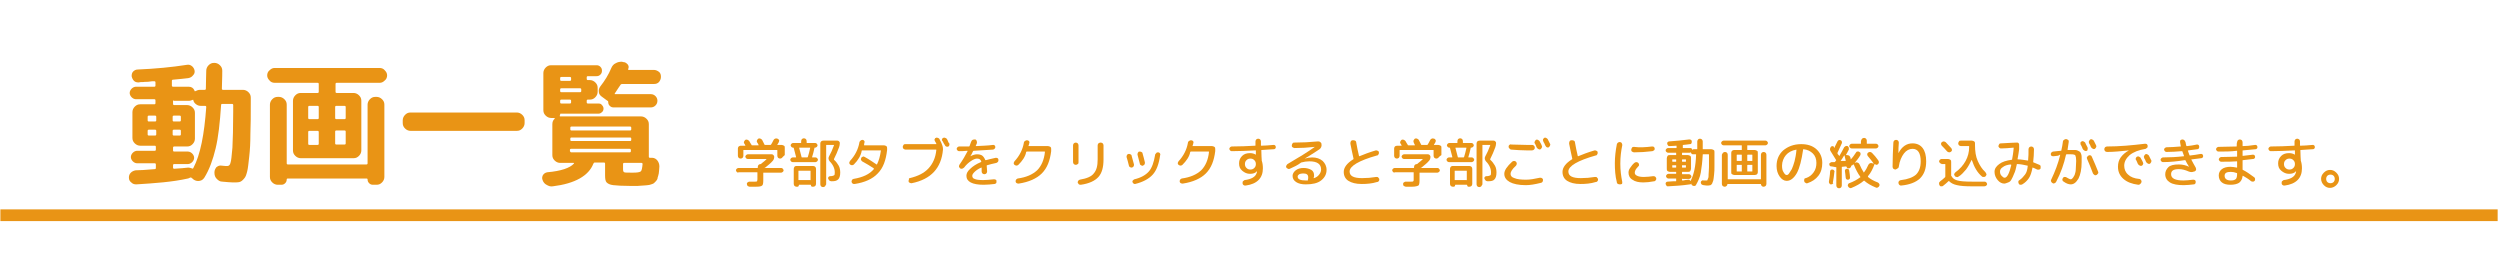 <?xml version="1.0" encoding="utf-8"?>
<!-- Generator: Adobe Illustrator 19.0.0, SVG Export Plug-In . SVG Version: 6.00 Build 0)  -->
<svg version="1.1" id="レイヤー_1" xmlns="http://www.w3.org/2000/svg" xmlns:xlink="http://www.w3.org/1999/xlink" x="0px"
	 y="0px" viewBox="0 388.9 640 65" style="enable-background:new 0 388.9 640 65;" xml:space="preserve">
<style type="text/css">
	.st0{enable-background:new    ;}
	.st1{fill:#E99415;}
	.st2{clip-path:url(#SVGID_2_);fill:none;stroke:#E99415;stroke-width:3;stroke-miterlimit:10;}
</style>
<g class="st0">
	<path class="st1" d="M34.9,436.1c-0.5,0-0.9-0.1-1.3-0.5c-0.4-0.3-0.6-0.7-0.6-1.2c0-0.5,0.1-0.9,0.5-1.3c0.3-0.3,0.7-0.5,1.2-0.6
		c0.9,0,2.6-0.1,4.9-0.3c0.2,0,0.3-0.1,0.3-0.3v-0.9c0-0.2-0.1-0.3-0.3-0.3h-4.5c-0.4,0-0.8-0.2-1.1-0.5c-0.3-0.3-0.5-0.7-0.5-1.1
		s0.2-0.8,0.5-1.1c0.3-0.3,0.7-0.5,1.1-0.5h4.5c0.2,0,0.3-0.1,0.3-0.3v-0.7c0-0.2-0.1-0.3-0.3-0.3h-1.8h-1.9c-0.5,0-1-0.2-1.4-0.6
		c-0.4-0.4-0.6-0.8-0.6-1.4v-6.6c0-0.5,0.2-1,0.6-1.4c0.4-0.4,0.8-0.6,1.4-0.6h3.6c0.2,0,0.3-0.1,0.3-0.3v-0.7
		c0-0.2-0.1-0.3-0.3-0.3h-4.7c-0.4,0-0.8-0.2-1.1-0.5s-0.5-0.7-0.5-1.1c0-0.4,0.2-0.8,0.5-1.1c0.3-0.3,0.7-0.5,1.1-0.5h4.7
		c0.2,0,0.3-0.1,0.3-0.3v-0.8c0-0.2-0.1-0.3-0.3-0.3c-0.4,0-0.8,0-1.3,0.1s-0.9,0-1.5,0.1c-0.5,0-0.9,0-1.2,0.1
		c-0.5,0-0.9-0.1-1.2-0.4c-0.3-0.3-0.5-0.7-0.6-1.2c0-0.5,0.1-0.9,0.4-1.2s0.7-0.5,1.1-0.5c4.6-0.2,8.8-0.6,12.6-1.2
		c0.5-0.1,0.9,0,1.3,0.3c0.4,0.3,0.6,0.7,0.7,1.1c0.1,0.5,0,0.9-0.4,1.3c-0.3,0.4-0.7,0.6-1.2,0.7c-1.1,0.1-2.4,0.3-3.9,0.4
		c-0.2,0-0.3,0.1-0.3,0.3v1.2c0,0.2,0.1,0.3,0.3,0.3h4c0.7,0,1.2,0.3,1.5,1c0,0.2,0.1,0.2,0.3,0.1c0.4-0.2,0.7-0.3,1.1-0.3h1.2
		c0.2,0,0.3-0.1,0.3-0.3c0-1.9,0.1-3.5,0.1-4.6c0-0.5,0.2-1,0.6-1.4c0.4-0.4,0.8-0.6,1.4-0.6h0.1c0.5,0,1,0.2,1.4,0.6
		c0.4,0.4,0.6,0.8,0.6,1.4c0,0.2,0,1.8-0.1,4.6c0,0.2,0.1,0.3,0.3,0.3h5.1c0.5,0,1,0.2,1.4,0.6c0.4,0.4,0.6,0.8,0.6,1.4v0.8
		c0,3.5,0,6.3-0.1,8.5c0,2.2-0.1,4.1-0.3,5.8c-0.2,1.7-0.3,2.9-0.5,3.7c-0.2,0.8-0.4,1.5-0.8,1.9c-0.4,0.5-0.8,0.8-1.2,0.9
		c-0.4,0.1-1,0.1-1.7,0.1c-0.6,0-1.5-0.1-2.7-0.2c-0.6,0-1-0.3-1.4-0.7c-0.4-0.4-0.6-0.9-0.6-1.5v-0.2c0-0.5,0.2-0.9,0.5-1.3
		c0.4-0.3,0.8-0.5,1.3-0.4c0.7,0.1,1.2,0.1,1.5,0.1c0.4,0,0.7-0.3,0.8-0.8c0.2-0.5,0.3-1.8,0.5-3.9c0.1-2.1,0.2-5.1,0.2-9.2v-1.7
		c0-0.2-0.1-0.3-0.3-0.3h-2.5c-0.2,0-0.3,0.1-0.3,0.3c-0.3,4.5-0.7,8.2-1.4,11.1s-1.6,5.4-2.9,7.5c-0.3,0.4-0.6,0.7-1.2,0.8
		c-0.5,0.1-1,0-1.5-0.3l-0.1-0.1c-0.2-0.2-0.4-0.3-0.4-0.3c-0.1-0.2-0.3-0.2-0.5-0.1c-0.2,0.1-0.4,0.2-0.5,0.2
		C44.1,435.5,39.6,435.8,34.9,436.1z M37.8,418.8v0.9c0,0.2,0.1,0.3,0.3,0.3h1.6c0.2,0,0.3-0.1,0.3-0.3v-0.9c0-0.2-0.1-0.3-0.3-0.3
		h-1.6C37.9,418.5,37.8,418.6,37.8,418.8z M39.7,423.6c0.2,0,0.3-0.1,0.3-0.3v-0.9c0-0.2-0.1-0.3-0.3-0.3h-1.6
		c-0.2,0-0.3,0.1-0.3,0.3v0.9c0,0.2,0.1,0.3,0.3,0.3H39.7z M44.2,418.8v0.9c0,0.2,0.1,0.3,0.3,0.3H46c0.2,0,0.3-0.1,0.3-0.3v-0.9
		c0-0.2-0.1-0.3-0.3-0.3h-1.5C44.3,418.5,44.2,418.6,44.2,418.8z M44.2,422.4v0.9c0,0.2,0.1,0.3,0.3,0.3H46c0.2,0,0.3-0.1,0.3-0.3
		v-0.9c0-0.2-0.1-0.3-0.3-0.3h-1.5C44.3,422.1,44.2,422.2,44.2,422.4z M44.3,414.8v0.7c0,0.2,0.1,0.3,0.3,0.3h3.3
		c0.5,0,1,0.2,1.4,0.6c0.4,0.4,0.6,0.8,0.6,1.4v6.6c0,0.5-0.2,1-0.6,1.4c-0.4,0.4-0.8,0.6-1.4,0.6h-3.3c-0.2,0-0.3,0.1-0.3,0.3v0.7
		c0,0.2,0.1,0.3,0.3,0.3h3.5c0.4,0,0.8,0.2,1.1,0.5c0.3,0.3,0.5,0.7,0.5,1.1s-0.2,0.8-0.5,1.1c-0.3,0.3-0.7,0.5-1.1,0.5h-3.5
		c-0.2,0-0.3,0.1-0.3,0.3v0.6c0,0.2,0.1,0.3,0.3,0.3c1.6-0.1,2.8-0.2,3.6-0.3c0.3,0,0.6,0.1,0.9,0.2c0.2,0.1,0.3,0.1,0.4-0.1
		c1.8-3.4,2.8-8.6,3.3-15.6c0-0.2-0.1-0.3-0.3-0.3h-1.1c-0.4,0-0.8-0.1-1.2-0.4c-0.4-0.3-0.6-0.6-0.7-1c0-0.2-0.1-0.2-0.3-0.1
		c-0.2,0.1-0.5,0.2-0.7,0.2h-4C44.4,414.5,44.3,414.6,44.3,414.8z"/>
	<path class="st1" d="M70.3,410.1c-0.5,0-1-0.2-1.3-0.6c-0.4-0.4-0.6-0.8-0.6-1.3c0-0.5,0.2-1,0.6-1.3c0.4-0.4,0.8-0.6,1.3-0.6h26.9
		c0.5,0,1,0.2,1.3,0.6c0.4,0.4,0.6,0.8,0.6,1.3c0,0.5-0.2,1-0.6,1.3c-0.4,0.4-0.8,0.6-1.3,0.6h-11c-0.2,0-0.3,0.1-0.3,0.3v2
		c0,0.2,0.1,0.3,0.3,0.3h4.3c0.5,0,1,0.2,1.4,0.6c0.4,0.4,0.6,0.8,0.6,1.4v12.7c0,0.5-0.2,1-0.6,1.4c-0.4,0.4-0.8,0.6-1.4,0.6H78.9
		H77c-0.5,0-1-0.2-1.4-0.6c-0.4-0.4-0.6-0.8-0.6-1.4v-12.7c0-0.5,0.2-1,0.6-1.4c0.4-0.4,0.8-0.6,1.4-0.6h4.3c0.2,0,0.3-0.1,0.3-0.3
		v-2c0-0.2-0.1-0.3-0.3-0.3H70.3z M71.4,413.7c0.5,0,1,0.2,1.4,0.6c0.4,0.4,0.6,0.8,0.6,1.4v15c0,0.2,0.1,0.3,0.3,0.3h20.1
		c0.2,0,0.3-0.1,0.3-0.3v-15c0-0.5,0.2-1,0.6-1.4c0.4-0.4,0.8-0.6,1.4-0.6h0.3c0.5,0,1,0.2,1.4,0.6c0.4,0.4,0.6,0.8,0.6,1.4v18.5
		c0,0.5-0.2,1-0.6,1.4c-0.4,0.4-0.8,0.6-1.4,0.6h-0.9c-0.4,0-0.7-0.1-1-0.4c-0.3-0.3-0.4-0.6-0.4-1c0-0.1-0.1-0.2-0.2-0.2H73.6
		c-0.1,0-0.2,0.1-0.2,0.2c0,0.4-0.1,0.7-0.4,1s-0.6,0.4-1,0.4h-0.9c-0.5,0-1-0.2-1.4-0.6c-0.4-0.4-0.6-0.8-0.6-1.4v-18.5
		c0-0.5,0.2-1,0.6-1.4c0.4-0.4,0.8-0.6,1.4-0.6H71.4z M81.6,419.1v-2.8c0-0.2-0.1-0.3-0.3-0.3h-2.1c-0.2,0-0.3,0.1-0.3,0.3v2.8
		c0,0.2,0.1,0.3,0.3,0.3h2.1C81.5,419.4,81.6,419.3,81.6,419.1z M81.6,425.7v-3c0-0.2-0.1-0.3-0.3-0.3h-2.1c-0.2,0-0.3,0.1-0.3,0.3
		v3c0,0.2,0.1,0.3,0.3,0.3h2.1C81.5,426,81.6,425.9,81.6,425.7z M85.8,416.3v2.8c0,0.2,0.1,0.3,0.3,0.3h2.1c0.2,0,0.3-0.1,0.3-0.3
		v-2.8c0-0.2-0.1-0.3-0.3-0.3h-2.1C85.9,416,85.8,416.1,85.8,416.3z M85.8,422.6v3c0,0.2,0.1,0.3,0.3,0.3h2.1c0.2,0,0.3-0.1,0.3-0.3
		v-3c0-0.2-0.1-0.3-0.3-0.3h-2.1C85.9,422.3,85.8,422.4,85.8,422.6z"/>
	<path class="st1" d="M105.1,422.4c-0.5,0-1-0.2-1.4-0.6c-0.4-0.4-0.6-0.8-0.6-1.4v-0.7c0-0.5,0.2-1,0.6-1.4
		c0.4-0.4,0.8-0.6,1.4-0.6h27.2c0.5,0,1,0.2,1.4,0.6c0.4,0.4,0.6,0.8,0.6,1.4v0.7c0,0.5-0.2,1-0.6,1.4c-0.4,0.4-0.8,0.6-1.4,0.6
		H105.1z"/>
	<path class="st1" d="M138.9,435L138.9,435c-0.2-0.5-0.1-0.9,0.1-1.3c0.3-0.4,0.6-0.6,1.1-0.7c3.5-0.3,5.8-1.1,6.8-2.2
		c0.1-0.2,0.1-0.2-0.1-0.2H146h-2.6c-0.5,0-1-0.2-1.4-0.6c-0.4-0.4-0.6-0.8-0.6-1.4v-7.9c0-0.6,0.2-1.1,0.6-1.4c0,0,0.1-0.1,0-0.1
		c0,0-0.1-0.1-0.1-0.1h-0.8c-0.5,0-1-0.2-1.4-0.6c-0.4-0.4-0.6-0.8-0.6-1.4v-9.5c0-0.5,0.2-1,0.6-1.4c0.4-0.4,0.8-0.6,1.4-0.6h11.6
		c0.4,0,0.7,0.1,1,0.4c0.3,0.3,0.4,0.6,0.4,1c0,0.4-0.1,0.7-0.4,1c-0.3,0.3-0.6,0.4-1,0.4h-2.2c-0.2,0-0.3,0.1-0.3,0.3v0.4
		c0,0.2,0.1,0.3,0.3,0.3h0.5c0.5,0,1,0.2,1.4,0.6s0.6,0.8,0.6,1.4v1c0,0.5-0.2,1-0.6,1.4s-0.8,0.6-1.4,0.6h-0.5
		c-0.2,0-0.3,0.1-0.3,0.3v0.4c0,0.2,0.1,0.3,0.3,0.3h2.7c0.4,0,0.7,0.1,0.9,0.4c0.3,0.3,0.4,0.6,0.4,0.9c0,0.3-0.1,0.7-0.4,0.9
		c-0.3,0.3-0.6,0.4-0.9,0.4h-9.6c-0.1,0-0.2,0-0.2,0.1c0,0.1,0,0.2-0.1,0.4c0,0.1,0,0.2,0.1,0.2h20.7c0.5,0,1,0.2,1.4,0.6
		c0.4,0.4,0.6,0.8,0.6,1.4v8.3c0,0.2,0.1,0.3,0.3,0.3l0.6,0c0.5,0,1,0.3,1.3,0.7s0.5,0.9,0.5,1.5c0,0.5-0.1,1-0.1,1.3
		c0,0.4-0.1,0.7-0.2,1.1c-0.1,0.3-0.2,0.6-0.2,0.8c-0.1,0.2-0.2,0.4-0.4,0.6c-0.2,0.2-0.4,0.4-0.5,0.5c-0.1,0.1-0.4,0.2-0.7,0.3
		c-0.3,0.1-0.6,0.2-0.9,0.2s-0.6,0.1-1.2,0.1c-0.5,0-1,0.1-1.4,0.1c-0.4,0-1,0-1.7,0c-2.1,0-3.6-0.1-4.5-0.2
		c-0.9-0.1-1.4-0.4-1.7-0.7s-0.4-0.9-0.4-1.8v-3c0-0.2-0.1-0.3-0.3-0.3h-2.3c-0.2,0-0.3,0.1-0.4,0.3c-1.2,3.1-4.7,5.1-10.4,5.8
		c-0.6,0.1-1.1-0.1-1.6-0.4C139.5,436,139.1,435.6,138.9,435z M143.4,408.9v0.4c0,0.2,0.1,0.3,0.3,0.3h2.2c0.2,0,0.3-0.1,0.3-0.3
		v-0.4c0-0.2-0.1-0.3-0.3-0.3h-2.2C143.5,408.6,143.4,408.7,143.4,408.9z M143.4,411.8v0.4c0,0.2,0.1,0.3,0.3,0.3h4.8
		c0.2,0,0.3-0.1,0.3-0.3v-0.4c0-0.2-0.1-0.3-0.3-0.3h-4.8C143.5,411.5,143.4,411.6,143.4,411.8z M143.4,414.7v0.4
		c0,0.2,0.1,0.3,0.3,0.3h2.2c0.2,0,0.3-0.1,0.3-0.3v-0.4c0-0.2-0.1-0.3-0.3-0.3h-2.2C143.5,414.4,143.4,414.5,143.4,414.7z
		 M146,421.6v0.4c0,0.2,0.1,0.3,0.3,0.3h15c0.2,0,0.3-0.1,0.3-0.3v-0.4c0-0.2-0.1-0.3-0.3-0.3h-15C146.1,421.3,146,421.4,146,421.6z
		 M146,424.4v0.3c0,0.2,0.1,0.3,0.3,0.3h15c0.2,0,0.3-0.1,0.3-0.3v-0.3c0-0.2-0.1-0.3-0.3-0.3h-15C146.1,424.1,146,424.2,146,424.4z
		 M146.2,427.9h15c0.2,0,0.3-0.1,0.3-0.3v-0.3c0-0.2-0.1-0.3-0.3-0.3h-15c-0.2,0-0.3,0.1-0.3,0.3v0.3
		C146,427.8,146.1,427.9,146.2,427.9z M158.8,410.7c-0.2,0.3-0.7,1-1.4,2.1c-0.1,0.2-0.1,0.2,0.1,0.2h9.1c0.5,0,0.9,0.2,1.2,0.5
		c0.3,0.3,0.5,0.7,0.5,1.2c0,0.5-0.2,0.9-0.5,1.2c-0.3,0.3-0.7,0.5-1.2,0.5h-9.5c-0.4,0-0.7-0.1-1-0.4c-0.3-0.3-0.4-0.6-0.4-1
		c0-0.2-0.1-0.3-0.2-0.3l-1.5-1.1c-0.4-0.3-0.7-0.7-0.7-1.2c-0.1-0.5,0.1-1,0.4-1.4c1.1-1.4,2.1-3,2.8-4.7c0.2-0.5,0.6-1,1.1-1.2
		c0.5-0.3,1-0.4,1.6-0.4l0.4,0.1c0.5,0,0.8,0.3,1.1,0.6c0.3,0.4,0.3,0.8,0.1,1.2c0,0.2,0,0.2,0.2,0.2h6.4c0.5,0,0.9,0.2,1.3,0.5
		c0.4,0.3,0.5,0.8,0.5,1.3s-0.2,0.9-0.5,1.3c-0.4,0.4-0.8,0.5-1.3,0.5h-8C159,410.4,158.9,410.5,158.8,410.7z M164.2,430.6h-4.4
		c-0.2,0-0.3,0.1-0.3,0.3v1.3c0,0.5,0.1,0.7,0.3,0.8c0.2,0.1,0.9,0.1,2.2,0.1c1.1,0,1.7-0.1,2-0.3c0.3-0.2,0.4-0.9,0.5-1.9
		C164.5,430.7,164.4,430.6,164.2,430.6z"/>
</g>
<g class="st0">
	<path class="st1" d="M189,433.1c-0.2,0-0.3-0.1-0.4-0.2c-0.1-0.1-0.2-0.3-0.2-0.4c0-0.2,0.1-0.3,0.2-0.4c0.1-0.1,0.3-0.2,0.4-0.2
		h4.9c0.1,0,0.1,0,0.1-0.1v-0.2c0-0.2,0.1-0.4,0.2-0.5s0.3-0.2,0.5-0.2c0,0,0,0,0,0c0,0,0,0,0,0c0.1,0,0.1,0,0.2-0.1l0.1-0.1
		c0.5-0.4,0.9-0.7,1.2-1c0,0,0-0.1,0-0.1h-4.8c-0.2,0-0.3-0.1-0.4-0.2c-0.1-0.1-0.2-0.3-0.2-0.4s0.1-0.3,0.2-0.4
		c0.1-0.1,0.3-0.2,0.4-0.2h6.2c0.2,0,0.3,0.1,0.4,0.2c0.1,0.1,0.2,0.3,0.2,0.4c0,0.4-0.1,0.8-0.4,1.1c-0.5,0.6-1.2,1.1-1.9,1.7
		c-0.1,0.1-0.2,0.1-0.3,0.1c0,0-0.1,0-0.1,0c0,0,0,0,0,0l0,0c0,0,0,0,0,0h4.5c0.2,0,0.3,0.1,0.4,0.2c0.1,0.1,0.2,0.3,0.2,0.4
		c0,0.2-0.1,0.3-0.2,0.4c-0.1,0.1-0.3,0.2-0.4,0.2h-4.5c-0.1,0-0.1,0-0.1,0.1v1.9c0,0.7-0.1,1.2-0.3,1.3c-0.2,0.2-0.7,0.3-1.6,0.3
		c-0.3,0-0.8,0-1.6,0c-0.2,0-0.3-0.1-0.5-0.2c-0.1-0.1-0.2-0.3-0.2-0.5c0-0.2,0-0.3,0.2-0.4c0.1-0.1,0.3-0.2,0.4-0.2
		c0.7,0,1.2,0,1.5,0c0.3,0,0.4,0,0.5-0.1c0,0,0.1-0.2,0.1-0.5v-1.7c0-0.1,0-0.1-0.1-0.1H189z M200.2,429.3c-0.1,0.1-0.3,0.2-0.5,0.2
		c-0.2,0-0.4-0.1-0.5-0.2c-0.1-0.1-0.2-0.3-0.2-0.5v-1.4c0-0.1,0-0.1-0.1-0.1h-8.5c-0.1,0-0.1,0-0.1,0.1v1.4c0,0.2-0.1,0.4-0.2,0.5
		c-0.1,0.1-0.3,0.2-0.5,0.2c-0.2,0-0.4-0.1-0.5-0.2c-0.1-0.1-0.2-0.3-0.2-0.5v-1.9c0-0.2,0.1-0.4,0.2-0.5c0.2-0.1,0.3-0.2,0.6-0.2h1
		c0,0,0,0,0.1,0c0,0,0-0.1,0-0.1c-0.1-0.2-0.2-0.4-0.3-0.5c-0.1-0.2-0.1-0.3,0-0.5c0.1-0.2,0.2-0.3,0.3-0.4c0.2-0.1,0.4-0.1,0.6,0
		s0.3,0.2,0.4,0.3c0.2,0.3,0.3,0.6,0.6,1c0,0.1,0.1,0.1,0.2,0.1h1.5c0,0,0,0,0.1,0c0,0,0,0,0-0.1c-0.1-0.3-0.3-0.5-0.4-0.7
		c-0.1-0.2-0.1-0.3,0-0.5c0.1-0.2,0.2-0.3,0.3-0.4c0.2-0.1,0.4-0.1,0.6,0c0.2,0.1,0.3,0.2,0.4,0.3c0.3,0.6,0.5,1,0.6,1.2
		c0,0.1,0.1,0.1,0.2,0.1h1.3c0.1,0,0.1,0,0.2-0.1c0.2-0.3,0.4-0.7,0.6-1.1c0.1-0.2,0.2-0.3,0.4-0.4c0.2-0.1,0.4-0.1,0.6,0
		c0.2,0,0.3,0.2,0.4,0.3s0.1,0.3,0,0.5c0,0.1-0.1,0.2-0.2,0.4c-0.1,0.2-0.2,0.3-0.2,0.3c0,0,0,0,0,0.1c0,0,0,0,0.1,0h1
		c0.2,0,0.4,0.1,0.6,0.2c0.2,0.1,0.2,0.3,0.2,0.5v1.9C200.4,429,200.3,429.2,200.2,429.3z"/>
	<path class="st1" d="M202.9,430.4c-0.2,0-0.3-0.1-0.4-0.2c-0.1-0.1-0.2-0.3-0.2-0.4s0.1-0.3,0.2-0.4c0.1-0.1,0.3-0.2,0.4-0.2h0.8
		c0.1,0,0.1,0,0.1-0.1c-0.2-0.8-0.4-1.6-0.6-2.3c0-0.1-0.1-0.1-0.1-0.1h-0.1c-0.2,0-0.3-0.1-0.4-0.2c-0.1-0.1-0.2-0.3-0.2-0.4
		s0.1-0.3,0.2-0.4c0.1-0.1,0.3-0.2,0.4-0.2h2c0.1,0,0.1,0,0.1-0.1V425c0-0.2,0.1-0.4,0.2-0.5c0.1-0.1,0.3-0.2,0.5-0.2
		c0.2,0,0.4,0.1,0.5,0.2c0.1,0.1,0.2,0.3,0.2,0.5v0.4c0,0.1,0,0.1,0.1,0.1h2.1c0.2,0,0.3,0.1,0.4,0.2c0.1,0.1,0.2,0.3,0.2,0.4
		s-0.1,0.3-0.2,0.4c-0.1,0.1-0.3,0.2-0.4,0.2h-0.1c-0.1,0-0.1,0-0.1,0.1c-0.2,0.9-0.4,1.7-0.6,2.3c0,0.1,0,0.1,0.1,0.1h0.8
		c0.2,0,0.3,0.1,0.4,0.2s0.2,0.3,0.2,0.4s-0.1,0.3-0.2,0.4s-0.3,0.2-0.4,0.2H202.9z M203.8,431.4h4.4c0.2,0,0.4,0.1,0.5,0.2
		s0.2,0.3,0.2,0.5v3.9c0,0.2-0.1,0.4-0.2,0.5c-0.1,0.1-0.3,0.2-0.5,0.2H208c-0.1,0-0.2,0-0.3-0.1c-0.1-0.1-0.1-0.2-0.1-0.3
		c0,0,0-0.1-0.1-0.1h-2.9c0,0-0.1,0-0.1,0.1c0,0.1,0,0.2-0.1,0.3c-0.1,0.1-0.2,0.1-0.3,0.1h-0.2c-0.2,0-0.4-0.1-0.5-0.2
		c-0.1-0.1-0.2-0.3-0.2-0.5v-3.9c0-0.2,0.1-0.4,0.2-0.5C203.4,431.5,203.6,431.4,203.8,431.4z M207.5,434.9v-2.2
		c0-0.1,0-0.1-0.1-0.1h-2.9c-0.1,0-0.1,0-0.1,0.1v2.2c0,0.1,0,0.1,0.1,0.1h2.9C207.5,435.1,207.5,435,207.5,434.9z M204.7,426.7
		c-0.1,0-0.1,0-0.1,0.1c0.2,0.7,0.4,1.5,0.6,2.3c0,0.1,0.1,0.1,0.2,0.1h1.2c0.1,0,0.1,0,0.2-0.1c0.2-0.6,0.4-1.4,0.6-2.3
		c0-0.1,0-0.1-0.1-0.1H204.7z M211.2,436.6c-0.1,0.1-0.3,0.2-0.5,0.2c-0.2,0-0.4-0.1-0.5-0.2c-0.1-0.1-0.2-0.3-0.2-0.5v-10.5
		c0-0.2,0.1-0.4,0.2-0.5c0.2-0.1,0.3-0.2,0.6-0.2h3.6c0.2,0,0.3,0.1,0.4,0.2c0.1,0.1,0.2,0.2,0.2,0.4c0,0.4-0.1,0.8-0.2,1.1
		c-0.4,1.1-0.8,2-1.3,3c0,0.1,0,0.1,0,0.2c0.5,0.4,0.9,1,1.2,1.5s0.4,1.2,0.4,1.8c0,0.8-0.2,1.4-0.5,1.7c-0.4,0.4-0.9,0.5-1.6,0.5
		h-0.2c-0.2,0-0.4-0.1-0.5-0.2c-0.1-0.1-0.2-0.3-0.3-0.5c0-0.2,0-0.3,0.1-0.4c0.1-0.1,0.2-0.2,0.4-0.2c0.5,0,0.8-0.1,1-0.2
		s0.2-0.4,0.2-0.8c0-0.9-0.4-1.9-1.3-2.8c-0.3-0.4-0.4-0.8-0.2-1.2c0.5-0.9,0.9-1.8,1.3-2.9c0-0.1,0-0.1-0.1-0.1h-1.8
		c-0.1,0-0.1,0-0.1,0.1v10C211.4,436.3,211.3,436.4,211.2,436.6z"/>
	<path class="st1" d="M218.6,431c-0.1,0.1-0.3,0.2-0.5,0.2c-0.2,0-0.3-0.1-0.5-0.2c-0.1-0.1-0.2-0.3-0.2-0.4s0.1-0.3,0.2-0.5
		c1.3-1.4,2.1-3,2.4-4.7c0-0.2,0.1-0.3,0.3-0.5c0.1-0.1,0.3-0.2,0.5-0.2c0.2,0,0.3,0.1,0.4,0.2c0.1,0.1,0.2,0.3,0.1,0.5
		c0,0-0.1,0.3-0.1,0.6c0,0.1,0,0.1,0.1,0.1h5c0.2,0,0.4,0.1,0.6,0.2c0.2,0.2,0.2,0.3,0.2,0.6v0.4c-0.3,2.6-1,4.6-2.4,6
		c-1.3,1.4-3.3,2.3-5.9,2.7c-0.2,0-0.4,0-0.5-0.1c-0.2-0.1-0.2-0.3-0.3-0.4c0-0.2,0-0.3,0.1-0.5s0.2-0.2,0.4-0.3
		c2.4-0.4,4.1-1.2,5.2-2.5c0-0.1,0-0.1,0-0.2c-0.9-0.6-1.9-1.2-3-1.8c-0.1-0.1-0.2-0.2-0.3-0.4c0-0.2,0-0.3,0.1-0.5s0.2-0.2,0.4-0.3
		s0.3,0,0.5,0.1c1.1,0.6,2.1,1.3,3,1.9c0.1,0,0.1,0,0.1,0c0.5-1,0.8-2.1,1-3.5c0-0.1,0-0.1-0.1-0.1h-4.6h0c0,0,0,0,0,0
		c-0.1,0-0.2,0-0.2,0.1C220.4,428.7,219.7,429.9,218.6,431z"/>
	<path class="st1" d="M232.9,434.5c2.1-0.5,3.7-1.3,4.8-2.5s1.8-2.7,2-4.7c0-0.1,0-0.1-0.1-0.1h-7.8c-0.2,0-0.3-0.1-0.5-0.2
		c-0.1-0.1-0.2-0.3-0.2-0.5c0-0.2,0.1-0.3,0.2-0.5s0.3-0.2,0.5-0.2h7.8c0,0,0.1,0,0.1,0c0,0,0-0.1,0-0.1c0-0.1-0.1-0.2-0.2-0.4
		c-0.1-0.2-0.2-0.3-0.2-0.4c-0.1-0.1-0.1-0.3,0-0.4c0-0.1,0.1-0.3,0.3-0.3c0.1-0.1,0.3-0.1,0.5,0s0.3,0.1,0.4,0.3l0.5,1
		c0.2,0.5,0.4,1,0.4,1.5v0.2c-0.2,2.4-1,4.3-2.3,5.7c-1.3,1.4-3.2,2.4-5.7,2.9c-0.2,0-0.3,0-0.5-0.1c-0.2-0.1-0.3-0.2-0.3-0.4
		c0-0.2,0-0.3,0.1-0.5C232.6,434.6,232.8,434.5,232.9,434.5z M241.8,425.9c-0.1-0.1-0.2-0.3-0.3-0.5c-0.1-0.2-0.2-0.4-0.3-0.5
		c-0.1-0.1-0.1-0.3,0-0.4c0-0.1,0.1-0.3,0.3-0.3c0.1-0.1,0.3-0.1,0.5,0s0.3,0.1,0.4,0.3c0.1,0.1,0.2,0.3,0.3,0.6
		c0.1,0.3,0.2,0.4,0.3,0.5c0.1,0.1,0.1,0.3,0,0.5c0,0.2-0.1,0.3-0.3,0.3c-0.1,0.1-0.3,0.1-0.5,0S241.9,426.1,241.8,425.9z"/>
	<path class="st1" d="M245.5,427.6c-0.2,0-0.3-0.1-0.4-0.2c-0.1-0.1-0.2-0.3-0.2-0.4s0.1-0.3,0.2-0.4s0.3-0.2,0.4-0.2
		c1.1,0,2,0,2.5,0c0.1,0,0.1,0,0.2-0.1c0.2-0.5,0.3-0.8,0.4-1.1c0.1-0.2,0.2-0.4,0.4-0.5s0.4-0.1,0.6-0.1c0.2,0,0.3,0.1,0.4,0.3
		c0.1,0.2,0.1,0.4,0.1,0.6c-0.1,0.2-0.1,0.4-0.3,0.7c0,0.1,0,0.1,0.1,0.1c1.5-0.1,2.9-0.1,4.3-0.3c0.2,0,0.3,0,0.4,0.1
		c0.1,0.1,0.2,0.2,0.2,0.4s0,0.3-0.2,0.5c-0.1,0.1-0.3,0.2-0.4,0.2c-1.5,0.1-3.1,0.2-4.9,0.3c-0.1,0-0.1,0-0.2,0.1
		c-0.2,0.4-0.4,0.9-0.7,1.3v0h0c0.6-0.3,1.2-0.5,1.7-0.5c0.5,0,1,0.1,1.3,0.3s0.6,0.6,0.8,1.1c0,0.1,0.1,0.1,0.2,0.1
		c0.7-0.2,1.6-0.4,2.5-0.6c0.2,0,0.3,0,0.5,0.1c0.1,0.1,0.2,0.2,0.2,0.4c0,0.2,0,0.3-0.1,0.5c-0.1,0.1-0.2,0.2-0.4,0.3
		c-0.9,0.2-1.8,0.4-2.4,0.6c-0.1,0-0.1,0.1-0.1,0.2c0,0.4,0.1,0.9,0.1,1.4c0,0.2-0.1,0.4-0.2,0.5c-0.1,0.1-0.3,0.2-0.5,0.2
		c-0.2,0-0.4-0.1-0.5-0.2c-0.1-0.1-0.2-0.3-0.2-0.5c0-0.4,0-0.7,0-0.9c0-0.1,0-0.1-0.1-0.1c-0.7,0.3-1.3,0.7-1.7,1.1
		c-0.4,0.4-0.6,0.7-0.6,1c0,0.4,0.2,0.7,0.6,0.8c0.4,0.2,1.1,0.3,2.2,0.3c0.8,0,1.7-0.1,2.7-0.2c0.2,0,0.3,0,0.5,0.1
		s0.2,0.2,0.2,0.4c0,0.2,0,0.4-0.1,0.5c-0.1,0.1-0.3,0.2-0.4,0.2c-0.9,0.1-1.8,0.2-2.8,0.2c-2.9,0-4.4-0.8-4.4-2.3
		c0-0.6,0.3-1.2,1-1.8c0.6-0.6,1.5-1.2,2.7-1.7c0.1,0,0.1-0.1,0.1-0.2c-0.2-0.5-0.5-0.7-1.1-0.7c-0.4,0-0.9,0.2-1.5,0.6
		c-0.6,0.4-1.2,0.9-1.8,1.7c-0.1,0.1-0.3,0.2-0.5,0.3c-0.2,0-0.4,0-0.5-0.1c-0.1-0.1-0.2-0.2-0.3-0.4c0-0.2,0-0.3,0.1-0.5
		c0.9-1.3,1.6-2.5,2.1-3.5c0-0.1,0-0.1-0.1-0.1C246.7,427.6,246,427.6,245.5,427.6z"/>
	<path class="st1" d="M260.7,431.1c-0.1,0.1-0.3,0.2-0.5,0.2s-0.3-0.1-0.5-0.2c-0.1-0.1-0.2-0.3-0.2-0.4c0-0.2,0.1-0.3,0.2-0.5
		c1.3-1.4,2.1-3,2.4-4.7c0-0.2,0.1-0.4,0.3-0.5c0.1-0.1,0.3-0.2,0.5-0.2c0.2,0,0.4,0.1,0.5,0.2c0.1,0.1,0.2,0.3,0.1,0.5
		c0,0.2-0.1,0.4-0.2,0.7c0,0.1,0,0.1,0.1,0.1h4.9c0.2,0,0.4,0.1,0.6,0.2c0.2,0.2,0.2,0.3,0.2,0.6v0.5c-0.3,2.4-1,4.3-2.4,5.7
		c-1.3,1.3-3.3,2.2-5.9,2.6c-0.2,0-0.3,0-0.5-0.1c-0.2-0.1-0.3-0.3-0.3-0.4c0-0.2,0-0.3,0.1-0.5c0.1-0.1,0.2-0.2,0.4-0.3
		c2.2-0.3,3.8-1,5-2.1c1.1-1.1,1.8-2.7,2-4.7c0-0.1,0-0.1-0.1-0.1h-4.5c-0.1,0-0.1,0-0.2,0.1C262.5,429,261.7,430.1,260.7,431.1z"/>
	<path class="st1" d="M275.9,430.9c-0.1,0.1-0.3,0.2-0.5,0.2c-0.2,0-0.4-0.1-0.5-0.2s-0.2-0.3-0.2-0.5v-4.3c0-0.2,0.1-0.4,0.2-0.5
		c0.1-0.1,0.3-0.2,0.5-0.2c0.2,0,0.4,0.1,0.5,0.2c0.1,0.1,0.2,0.3,0.2,0.5v4.3C276.1,430.6,276.1,430.8,275.9,430.9z M281.8,425.4
		c0.2,0,0.4,0.1,0.5,0.2s0.2,0.3,0.2,0.5v3.6c0,2-0.4,3.5-1.3,4.5s-2.4,1.7-4.5,2c-0.2,0-0.3,0-0.5-0.1c-0.1-0.1-0.2-0.3-0.3-0.4
		c0-0.2,0-0.3,0.1-0.5c0.1-0.1,0.2-0.2,0.4-0.3c1.8-0.3,3-0.8,3.6-1.6c0.7-0.8,1-1.9,1-3.6v-3.6c0-0.2,0.1-0.4,0.2-0.5
		C281.5,425.4,281.6,425.4,281.8,425.4z"/>
	<path class="st1" d="M289,431.3c-0.2-0.8-0.4-1.6-0.6-2.2c0-0.2,0-0.3,0.1-0.5s0.2-0.2,0.4-0.3c0.2,0,0.3,0,0.5,0.1
		s0.3,0.2,0.3,0.4c0.2,0.7,0.4,1.4,0.6,2.2c0,0.2,0,0.3-0.1,0.5c-0.1,0.1-0.2,0.2-0.4,0.3c-0.2,0-0.3,0-0.5-0.1
		C289.1,431.6,289,431.4,289,431.3z M296.5,427.9c0.2,0,0.3,0.1,0.4,0.2s0.2,0.3,0.1,0.5c-0.3,2.2-0.9,3.9-1.9,5s-2.5,1.9-4.5,2.4
		c-0.2,0-0.3,0-0.4-0.1c-0.1-0.1-0.2-0.2-0.3-0.4c0-0.2,0-0.3,0.1-0.4c0.1-0.1,0.2-0.2,0.4-0.3c1.7-0.4,2.9-1.1,3.7-2
		s1.3-2.4,1.6-4.2c0-0.2,0.1-0.3,0.3-0.5C296.1,427.9,296.3,427.9,296.5,427.9z M293,431c-0.1,0.1-0.2,0.2-0.4,0.3s-0.3,0-0.5-0.1
		c-0.2-0.1-0.3-0.2-0.3-0.4c-0.2-0.7-0.4-1.5-0.6-2.3c0-0.2,0-0.3,0.1-0.5s0.2-0.3,0.4-0.3c0.2,0,0.3,0,0.5,0.1
		c0.2,0.1,0.3,0.2,0.3,0.4c0.2,0.7,0.4,1.4,0.6,2.3C293.1,430.6,293.1,430.8,293,431z"/>
	<path class="st1" d="M302.7,431.1c-0.1,0.1-0.3,0.2-0.5,0.2s-0.3-0.1-0.5-0.2c-0.1-0.1-0.2-0.3-0.2-0.4c0-0.2,0.1-0.3,0.2-0.5
		c1.3-1.4,2.1-3,2.4-4.7c0-0.2,0.1-0.4,0.3-0.5c0.1-0.1,0.3-0.2,0.5-0.2c0.2,0,0.4,0.1,0.5,0.2c0.1,0.1,0.2,0.3,0.1,0.5
		c0,0.2-0.1,0.4-0.2,0.7c0,0.1,0,0.1,0.1,0.1h4.9c0.2,0,0.4,0.1,0.6,0.2c0.2,0.2,0.2,0.3,0.2,0.6v0.5c-0.3,2.4-1,4.3-2.4,5.7
		c-1.3,1.3-3.3,2.2-5.9,2.6c-0.2,0-0.3,0-0.5-0.1c-0.2-0.1-0.3-0.3-0.3-0.4c0-0.2,0-0.3,0.1-0.5c0.1-0.1,0.2-0.2,0.4-0.3
		c2.2-0.3,3.8-1,5-2.1c1.1-1.1,1.8-2.7,2-4.7c0-0.1,0-0.1-0.1-0.1h-4.5c-0.1,0-0.1,0-0.2,0.1C304.5,429,303.7,430.1,302.7,431.1z"/>
	<path class="st1" d="M315.3,427.6c-0.2,0-0.3-0.1-0.4-0.2c-0.1-0.1-0.2-0.3-0.2-0.4s0.1-0.3,0.2-0.4s0.3-0.2,0.4-0.2
		c2.1,0,4.1-0.1,6-0.2c0.1,0,0.1,0,0.1-0.1c0-0.4,0-0.8,0-1c0-0.2,0.1-0.4,0.2-0.5c0.1-0.1,0.3-0.2,0.5-0.2c0.2,0,0.4,0.1,0.5,0.2
		c0.1,0.1,0.2,0.3,0.2,0.5c0,0.2,0,0.5,0,1c0,0.1,0,0.1,0.1,0.1c0.9,0,1.9-0.1,3.1-0.2c0.2,0,0.3,0,0.4,0.1s0.2,0.2,0.2,0.4
		c0,0.2,0,0.3-0.1,0.4c-0.1,0.1-0.2,0.2-0.4,0.2c-1.1,0.1-2.2,0.1-3.1,0.2c-0.1,0-0.1,0-0.1,0.1c0,1.4,0.1,2.1,0.1,2.4
		c0,0.1,0,0.2,0,0.2c0.2,0.6,0.3,1.2,0.3,2c0,2.5-1.5,4-4.4,4.4c-0.2,0-0.4,0-0.5-0.1c-0.2-0.1-0.3-0.3-0.3-0.5c0-0.2,0-0.4,0.1-0.5
		s0.3-0.2,0.4-0.3c1.7-0.2,2.8-0.8,3.1-1.8c0,0,0.1-0.2,0.1-0.5c0,0,0,0,0,0h0c-0.4,0.5-1,0.7-1.8,0.7c-0.8,0-1.4-0.3-2-0.8
		s-0.8-1.1-0.8-1.9c0-0.8,0.3-1.4,0.8-1.9c0.5-0.5,1.2-0.7,2-0.7c0.5,0,1,0.1,1.5,0.4h0l0,0c0,0,0,0,0,0c0-0.2,0-0.6,0-1
		c0-0.1,0-0.1-0.1-0.1C319.2,427.5,317.2,427.6,315.3,427.6z M319.1,431.9c0.3,0.3,0.6,0.4,1,0.4c0.4,0,0.7-0.1,1-0.4s0.4-0.6,0.4-1
		s-0.1-0.7-0.4-1c-0.3-0.3-0.6-0.4-1-0.4c-0.4,0-0.7,0.1-1,0.4c-0.3,0.3-0.4,0.6-0.4,1S318.8,431.6,319.1,431.9z"/>
	<path class="st1" d="M330.2,432.1c-0.2,0.1-0.3,0.1-0.5,0c-0.2-0.1-0.3-0.2-0.4-0.3c-0.1-0.2-0.1-0.3,0-0.5
		c0.1-0.2,0.2-0.3,0.3-0.4c2.9-1.7,5.2-3.1,7-4.4v0h0c-1.8,0.2-3.5,0.3-5.2,0.3c-0.2,0-0.3-0.1-0.5-0.2s-0.2-0.3-0.2-0.5
		c0-0.2,0.1-0.3,0.2-0.5s0.3-0.2,0.5-0.2c1.9,0,3.9-0.1,6-0.3c0.2,0,0.4,0,0.6,0.2c0.2,0.1,0.3,0.3,0.3,0.5v0c0.1,0.5-0.1,1-0.5,1.3
		c-0.4,0.3-1.1,0.7-2,1.3c-0.9,0.6-1.5,0.9-1.8,1.1c0,0,0,0,0,0h0c0.7-0.2,1.3-0.3,1.9-0.3c1.1,0,2,0.3,2.7,0.9c0.6,0.6,1,1.3,1,2.3
		c0,1.1-0.5,2-1.4,2.7c-0.9,0.7-2.2,1-3.9,1c-1.1,0-1.9-0.2-2.5-0.6s-0.9-0.9-0.9-1.6c0-0.5,0.3-1,0.8-1.4s1.2-0.6,2-0.6
		c0.8,0,1.5,0.2,2,0.5c0.5,0.3,0.7,0.8,0.7,1.4c0,0.2,0,0.4-0.1,0.6c0,0,0,0,0,0.1c0,0,0,0,0.1,0c0.6-0.2,1-0.5,1.3-0.9
		c0.3-0.4,0.5-0.8,0.5-1.3c0-1.4-1-2.1-3-2.1c-0.7,0-1.4,0.1-2.1,0.3C332.2,431.2,331.3,431.6,330.2,432.1z M334.8,435
		c0.1-0.3,0.1-0.5,0.1-0.7c0-0.7-0.4-1-1.3-1c-0.4,0-0.8,0.1-1,0.2c-0.2,0.2-0.4,0.3-0.4,0.6c0,0.7,0.7,1,2.1,1h0.3
		C334.7,435.2,334.8,435.1,334.8,435z"/>
	<path class="st1" d="M348.6,436c-1.5,0-2.6-0.3-3.4-0.8c-0.8-0.5-1.2-1.3-1.2-2.3c0-1.1,0.8-2.2,2.4-3.2c0.1,0,0.1-0.1,0.1-0.2v0
		c-0.3-1.4-0.6-2.7-0.8-3.8c0-0.2,0-0.4,0.1-0.6s0.3-0.3,0.5-0.3s0.4,0,0.6,0.1s0.3,0.3,0.3,0.5c0.2,1.1,0.4,2.2,0.7,3.4
		c0,0.1,0.1,0.1,0.1,0.1c1.2-0.5,2.5-1,4.2-1.5c0.2,0,0.3,0,0.5,0.1c0.2,0.1,0.3,0.2,0.3,0.4c0,0.2,0,0.4-0.1,0.5
		c-0.1,0.2-0.2,0.3-0.4,0.3c-4.6,1.3-7,2.7-7,4.1c0,1.2,1.1,1.7,3.2,1.7c1.2,0,2.4-0.1,3.6-0.3c0.2,0,0.4,0,0.5,0.1s0.2,0.3,0.3,0.4
		c0,0.2,0,0.4-0.1,0.5c-0.1,0.2-0.3,0.3-0.5,0.3C351.2,435.9,349.9,436,348.6,436z"/>
	<path class="st1" d="M357,433.1c-0.2,0-0.3-0.1-0.4-0.2s-0.2-0.3-0.2-0.4c0-0.2,0.1-0.3,0.2-0.4c0.1-0.1,0.3-0.2,0.4-0.2h4.9
		c0.1,0,0.1,0,0.1-0.1v-0.2c0-0.2,0.1-0.4,0.2-0.5s0.3-0.2,0.5-0.2c0,0,0,0,0,0c0,0,0,0,0,0c0.1,0,0.1,0,0.2-0.1l0.1-0.1
		c0.5-0.4,0.9-0.7,1.2-1c0,0,0-0.1,0-0.1h-4.8c-0.2,0-0.3-0.1-0.4-0.2c-0.1-0.1-0.2-0.3-0.2-0.4s0.1-0.3,0.2-0.4
		c0.1-0.1,0.3-0.2,0.4-0.2h6.2c0.2,0,0.3,0.1,0.4,0.2s0.2,0.3,0.2,0.4c0,0.4-0.1,0.8-0.4,1.1c-0.5,0.6-1.2,1.1-1.9,1.7
		c-0.1,0.1-0.2,0.1-0.3,0.1c0,0-0.1,0-0.1,0c0,0,0,0,0,0l0,0c0,0,0,0,0,0h4.5c0.2,0,0.3,0.1,0.4,0.2c0.1,0.1,0.2,0.3,0.2,0.4
		c0,0.2-0.1,0.3-0.2,0.4s-0.3,0.2-0.4,0.2h-4.5c-0.1,0-0.1,0-0.1,0.1v1.9c0,0.7-0.1,1.2-0.3,1.3s-0.7,0.3-1.6,0.3
		c-0.3,0-0.8,0-1.6,0c-0.2,0-0.3-0.1-0.5-0.2s-0.2-0.3-0.2-0.5c0-0.2,0-0.3,0.2-0.4c0.1-0.1,0.3-0.2,0.4-0.2c0.7,0,1.2,0,1.5,0
		c0.3,0,0.4,0,0.5-0.1s0.1-0.2,0.1-0.5v-1.7c0-0.1,0-0.1-0.1-0.1H357z M368.2,429.3c-0.1,0.1-0.3,0.2-0.5,0.2s-0.4-0.1-0.5-0.2
		c-0.1-0.1-0.2-0.3-0.2-0.5v-1.4c0-0.1,0-0.1-0.1-0.1h-8.5c-0.1,0-0.1,0-0.1,0.1v1.4c0,0.2-0.1,0.4-0.2,0.5
		c-0.1,0.1-0.3,0.2-0.5,0.2c-0.2,0-0.4-0.1-0.5-0.2c-0.1-0.1-0.2-0.3-0.2-0.5v-1.9c0-0.2,0.1-0.4,0.2-0.5s0.3-0.2,0.6-0.2h1
		c0,0,0,0,0.1,0c0,0,0-0.1,0-0.1c-0.1-0.2-0.2-0.4-0.3-0.5c-0.1-0.2-0.1-0.3,0-0.5s0.2-0.3,0.3-0.4c0.2-0.1,0.4-0.1,0.6,0
		c0.2,0.1,0.3,0.2,0.4,0.3c0.2,0.3,0.3,0.6,0.6,1c0,0.1,0.1,0.1,0.2,0.1h1.5c0,0,0,0,0.1,0c0,0,0,0,0-0.1c-0.1-0.3-0.3-0.5-0.3-0.7
		c-0.1-0.2-0.1-0.3,0-0.5c0.1-0.2,0.2-0.3,0.3-0.4c0.2-0.1,0.4-0.1,0.6,0c0.2,0.1,0.3,0.2,0.4,0.3c0.3,0.6,0.5,1,0.6,1.2
		c0,0.1,0.1,0.1,0.2,0.1h1.3c0.1,0,0.1,0,0.2-0.1c0.2-0.3,0.4-0.7,0.6-1.1c0.1-0.2,0.2-0.3,0.4-0.4s0.4-0.1,0.6,0
		c0.2,0,0.3,0.2,0.4,0.3c0.1,0.2,0.1,0.3,0,0.5c0,0.1-0.1,0.2-0.2,0.4c-0.1,0.2-0.2,0.3-0.2,0.3c0,0,0,0,0,0.1s0,0,0.1,0h1
		c0.2,0,0.4,0.1,0.6,0.2c0.2,0.1,0.2,0.3,0.2,0.5v1.9C368.4,429,368.3,429.2,368.2,429.3z"/>
	<path class="st1" d="M370.9,430.4c-0.2,0-0.3-0.1-0.4-0.2c-0.1-0.1-0.2-0.3-0.2-0.4s0.1-0.3,0.2-0.4c0.1-0.1,0.3-0.2,0.4-0.2h0.8
		c0.1,0,0.1,0,0.1-0.1c-0.2-0.8-0.4-1.6-0.6-2.3c0-0.1-0.1-0.1-0.1-0.1h-0.1c-0.2,0-0.3-0.1-0.4-0.2c-0.1-0.1-0.2-0.3-0.2-0.4
		s0.1-0.3,0.2-0.4c0.1-0.1,0.3-0.2,0.4-0.2h2c0.1,0,0.1,0,0.1-0.1V425c0-0.2,0.1-0.4,0.2-0.5c0.1-0.1,0.3-0.2,0.5-0.2
		s0.4,0.1,0.5,0.2c0.1,0.1,0.2,0.3,0.2,0.5v0.4c0,0.1,0,0.1,0.1,0.1h2.1c0.2,0,0.3,0.1,0.4,0.2c0.1,0.1,0.2,0.3,0.2,0.4
		s-0.1,0.3-0.2,0.4c-0.1,0.1-0.3,0.2-0.4,0.2h-0.1c-0.1,0-0.1,0-0.1,0.1c-0.2,0.9-0.4,1.7-0.6,2.3c0,0.1,0,0.1,0.1,0.1h0.8
		c0.2,0,0.3,0.1,0.4,0.2s0.2,0.3,0.2,0.4s-0.1,0.3-0.2,0.4s-0.3,0.2-0.4,0.2H370.9z M371.8,431.4h4.4c0.2,0,0.4,0.1,0.5,0.2
		s0.2,0.3,0.2,0.5v3.9c0,0.2-0.1,0.4-0.2,0.5c-0.1,0.1-0.3,0.2-0.5,0.2H376c-0.1,0-0.2,0-0.3-0.1c-0.1-0.1-0.1-0.2-0.1-0.3
		c0,0,0-0.1-0.1-0.1h-2.9c0,0-0.1,0-0.1,0.1c0,0.1,0,0.2-0.1,0.3c-0.1,0.1-0.2,0.1-0.3,0.1h-0.2c-0.2,0-0.4-0.1-0.5-0.2
		c-0.1-0.1-0.2-0.3-0.2-0.5v-3.9c0-0.2,0.1-0.4,0.2-0.5S371.6,431.4,371.8,431.4z M375.5,434.9v-2.2c0-0.1,0-0.1-0.1-0.1h-2.9
		c-0.1,0-0.1,0-0.1,0.1v2.2c0,0.1,0,0.1,0.1,0.1h2.9C375.5,435.1,375.5,435,375.5,434.9z M372.7,426.7c-0.1,0-0.1,0-0.1,0.1
		c0.2,0.7,0.4,1.5,0.6,2.3c0,0.1,0.1,0.1,0.2,0.1h1.2c0.1,0,0.1,0,0.2-0.1c0.2-0.6,0.4-1.4,0.6-2.3c0-0.1,0-0.1-0.1-0.1H372.7z
		 M379.2,436.6c-0.1,0.1-0.3,0.2-0.5,0.2c-0.2,0-0.4-0.1-0.5-0.2c-0.1-0.1-0.2-0.3-0.2-0.5v-10.5c0-0.2,0.1-0.4,0.2-0.5
		s0.3-0.2,0.6-0.2h3.6c0.2,0,0.3,0.1,0.4,0.2c0.1,0.1,0.2,0.2,0.2,0.4c0,0.4-0.1,0.8-0.2,1.1c-0.4,1.1-0.8,2-1.3,3
		c0,0.1,0,0.1,0,0.2c0.5,0.4,0.9,1,1.2,1.5s0.4,1.2,0.4,1.8c0,0.8-0.2,1.4-0.5,1.7c-0.3,0.4-0.9,0.5-1.6,0.5h-0.2
		c-0.2,0-0.4-0.1-0.5-0.2c-0.1-0.1-0.2-0.3-0.3-0.5c0-0.2,0-0.3,0.1-0.4c0.1-0.1,0.2-0.2,0.4-0.2c0.5,0,0.8-0.1,1-0.2
		c0.2-0.1,0.2-0.4,0.2-0.8c0-0.9-0.4-1.9-1.3-2.8c-0.3-0.4-0.4-0.8-0.2-1.2c0.5-0.9,0.9-1.8,1.3-2.9c0-0.1,0-0.1-0.1-0.1h-1.8
		c-0.1,0-0.1,0-0.1,0.1v10C379.4,436.3,379.3,436.4,379.2,436.6z"/>
	<path class="st1" d="M390.6,436.3c-1.8,0-3.2-0.3-4.1-0.8c-0.9-0.5-1.4-1.2-1.4-2.1c0-0.9,0.7-1.9,2-3.1c0.1-0.1,0.3-0.2,0.5-0.2
		c0.2,0,0.4,0.1,0.5,0.2c0.1,0.1,0.2,0.3,0.2,0.5c0,0.2-0.1,0.3-0.2,0.5c-1,0.9-1.4,1.6-1.4,2.1c0,0.5,0.3,0.9,1,1.1
		c0.7,0.3,1.7,0.4,3,0.4c1,0,2.1-0.2,3.5-0.5c0.2,0,0.4,0,0.5,0.1c0.2,0.1,0.3,0.2,0.3,0.4s0,0.4-0.1,0.5c-0.1,0.2-0.3,0.3-0.4,0.3
		C392.9,436.1,391.7,436.3,390.6,436.3z M390.9,426c0.3,0,0.7,0,1.3,0c0.2,0,0.3,0,0.5,0.2s0.2,0.3,0.2,0.5c0,0.2,0,0.3-0.2,0.5
		c-0.1,0.1-0.3,0.2-0.5,0.2c-0.3,0-0.7,0-1.3,0c-1.4,0-2.7-0.1-4-0.2c-0.2,0-0.3-0.1-0.5-0.3s-0.2-0.3-0.2-0.5
		c0-0.2,0.1-0.3,0.2-0.4c0.1-0.1,0.3-0.2,0.5-0.1C388.3,425.9,389.6,426,390.9,426z M394.1,425c0.4,0.7,0.6,1.1,0.6,1.2
		c0.1,0.2,0.1,0.3,0,0.5s-0.2,0.3-0.3,0.4c-0.2,0.1-0.3,0.1-0.5,0c-0.2-0.1-0.3-0.2-0.4-0.3c-0.1-0.1-0.2-0.3-0.3-0.6
		s-0.2-0.4-0.3-0.6c-0.1-0.1-0.1-0.3,0-0.5c0.1-0.2,0.2-0.3,0.3-0.4c0.2-0.1,0.3-0.1,0.5,0C393.9,424.8,394,424.9,394.1,425z
		 M395.7,426.3c-0.1-0.1-0.2-0.3-0.3-0.6c-0.1-0.3-0.3-0.4-0.3-0.6c-0.1-0.2-0.1-0.3-0.1-0.5c0.1-0.2,0.2-0.3,0.3-0.4
		c0.2-0.1,0.3-0.1,0.5,0c0.2,0.1,0.3,0.2,0.4,0.3c0.1,0.3,0.4,0.7,0.6,1.2c0.1,0.1,0.1,0.3,0,0.5c-0.1,0.2-0.2,0.3-0.3,0.4
		c-0.2,0.1-0.3,0.1-0.5,0C395.9,426.6,395.8,426.5,395.7,426.3z"/>
	<path class="st1" d="M404.6,436c-1.5,0-2.6-0.3-3.4-0.8c-0.8-0.5-1.2-1.3-1.2-2.3c0-1.1,0.8-2.2,2.4-3.2c0.1,0,0.1-0.1,0.1-0.2v0
		c-0.3-1.4-0.6-2.7-0.8-3.8c0-0.2,0-0.4,0.1-0.6s0.3-0.3,0.5-0.3s0.4,0,0.6,0.1s0.3,0.3,0.3,0.5c0.2,1.1,0.4,2.2,0.7,3.4
		c0,0.1,0.1,0.1,0.1,0.1c1.2-0.5,2.5-1,4.2-1.5c0.2,0,0.3,0,0.5,0.1c0.2,0.1,0.3,0.2,0.3,0.4c0,0.2,0,0.4-0.1,0.5
		c-0.1,0.2-0.2,0.3-0.4,0.3c-4.6,1.3-7,2.7-7,4.1c0,1.2,1.1,1.7,3.2,1.7c1.2,0,2.4-0.1,3.6-0.3c0.2,0,0.4,0,0.5,0.1s0.2,0.3,0.3,0.4
		c0,0.2,0,0.4-0.1,0.5c-0.1,0.2-0.3,0.3-0.5,0.3C407.2,435.9,405.9,436,404.6,436z"/>
	<path class="st1" d="M414.8,436.1c-0.2,0-0.4,0-0.6-0.1c-0.2-0.1-0.3-0.3-0.3-0.5c-0.4-1.5-0.5-3.2-0.5-4.8s0.2-3.3,0.5-4.8
		c0-0.2,0.2-0.4,0.3-0.5c0.2-0.1,0.4-0.2,0.6-0.1c0.2,0,0.3,0.1,0.4,0.3c0.1,0.2,0.1,0.3,0.1,0.5c-0.3,1.4-0.5,3-0.5,4.7
		s0.2,3.2,0.5,4.7c0,0.2,0,0.4-0.1,0.5C415.1,436,415,436.1,414.8,436.1z M420.7,435.6c-1.2,0-2.1-0.2-2.8-0.7c-0.7-0.4-1-1.1-1-1.8
		c0-0.4,0.1-0.8,0.4-1.2c0.3-0.4,0.6-0.9,1.1-1.3c0.1-0.1,0.3-0.2,0.5-0.2c0.2,0,0.4,0.1,0.5,0.2c0.1,0.1,0.2,0.3,0.2,0.5
		c0,0.2-0.1,0.3-0.2,0.4c-0.6,0.6-0.9,1.1-0.9,1.6c0,0.4,0.2,0.6,0.6,0.8c0.4,0.2,1,0.3,1.7,0.3c0.8,0,1.6-0.1,2.4-0.2
		c0.2,0,0.3,0,0.5,0.1c0.1,0.1,0.2,0.2,0.3,0.4c0,0.2,0,0.4-0.1,0.5s-0.2,0.3-0.4,0.3C422.4,435.5,421.5,435.6,420.7,435.6z
		 M422.9,426.4c0.2,0,0.3,0,0.5,0.1c0.1,0.1,0.2,0.3,0.2,0.4c0,0.2,0,0.4-0.2,0.5s-0.3,0.2-0.4,0.2c-1.6,0.2-3.2,0.3-4.7,0.3
		c-0.2,0-0.3-0.1-0.5-0.2s-0.2-0.3-0.2-0.5s0.1-0.3,0.2-0.5s0.3-0.2,0.5-0.2C419.7,426.7,421.3,426.6,422.9,426.4z"/>
	<path class="st1" d="M427,436.6c-0.2,0-0.3,0-0.4-0.2s-0.2-0.3-0.2-0.4c0-0.2,0-0.3,0.1-0.4s0.2-0.2,0.4-0.2
		c1.1-0.1,1.8-0.1,2.1-0.1c0.1,0,0.1,0,0.1-0.1v-0.5c0-0.1,0-0.1-0.1-0.1h-1.9c-0.2,0-0.3-0.1-0.4-0.2s-0.2-0.2-0.2-0.4
		s0.1-0.3,0.2-0.4c0.1-0.1,0.2-0.2,0.4-0.2h1.9c0.1,0,0.1,0,0.1-0.1V433c0-0.1,0-0.1-0.1-0.1h-0.9h-0.6c-0.2,0-0.4-0.1-0.6-0.2
		c-0.2-0.2-0.2-0.3-0.2-0.6v-2.7c0-0.2,0.1-0.4,0.2-0.6c0.2-0.2,0.3-0.2,0.6-0.2h1.5c0.1,0,0.1,0,0.1-0.1v-0.4c0-0.1,0-0.1-0.1-0.1
		H427c-0.1,0-0.3-0.1-0.4-0.2s-0.2-0.2-0.2-0.4s0.1-0.3,0.2-0.4s0.2-0.2,0.4-0.2h2.1c0.1,0,0.1,0,0.1-0.1v-0.4c0-0.1,0-0.1-0.1-0.1
		c-0.3,0-0.9,0.1-1.7,0.1c-0.2,0-0.3,0-0.4-0.2c-0.1-0.1-0.2-0.3-0.2-0.4c0-0.2,0-0.3,0.1-0.4c0.1-0.1,0.2-0.2,0.4-0.2
		c1.7-0.1,3.4-0.3,5.1-0.5c0.2,0,0.3,0,0.5,0.1c0.1,0.1,0.2,0.2,0.2,0.4c0,0.2,0,0.3-0.1,0.5s-0.2,0.2-0.4,0.2
		c-0.4,0.1-1,0.1-1.7,0.2c-0.1,0-0.1,0.1-0.1,0.1v0.6c0,0.1,0,0.1,0.1,0.1h1.8c0.3,0,0.4,0.1,0.5,0.4c0,0.1,0.1,0.1,0.1,0
		c0.1-0.1,0.2-0.1,0.4-0.1h0.7c0.1,0,0.1,0,0.1-0.1c0-1.2,0-1.8,0-1.9c0-0.2,0.1-0.3,0.2-0.5c0.1-0.1,0.3-0.2,0.5-0.2
		s0.3,0.1,0.5,0.2c0.1,0.1,0.2,0.3,0.2,0.5c0,0.1,0,0.7,0,1.9c0,0.1,0,0.1,0.1,0.1h2.1c0.2,0,0.4,0.1,0.6,0.2
		c0.2,0.1,0.2,0.3,0.2,0.5v0.1c0,1.4,0,2.5,0,3.4c0,0.9,0,1.7-0.1,2.3c-0.1,0.7-0.1,1.2-0.2,1.5c-0.1,0.3-0.2,0.6-0.3,0.8
		c-0.1,0.2-0.3,0.3-0.4,0.4c-0.1,0-0.4,0.1-0.6,0.1c-0.3,0-0.7,0-1.2-0.1c-0.2,0-0.3-0.1-0.5-0.2c-0.1-0.1-0.2-0.3-0.2-0.5
		c0-0.2,0.1-0.3,0.2-0.4c0.1-0.1,0.3-0.2,0.5-0.1c0.2,0,0.5,0,0.8,0c0.1,0,0.2,0,0.2-0.1s0.1-0.2,0.2-0.5c0.1-0.2,0.1-0.6,0.1-1
		c0-0.4,0.1-1,0.1-1.8c0-0.8,0-1.7,0-2.8v-0.4c0-0.1,0-0.1-0.1-0.1h-1.4c-0.1,0-0.1,0-0.1,0.1c-0.1,1.9-0.3,3.4-0.5,4.6
		s-0.7,2.2-1.2,3.1c-0.1,0.2-0.2,0.3-0.4,0.3s-0.4,0-0.5-0.1c-0.2-0.1-0.3-0.2-0.3-0.4c0-0.1-0.1-0.1-0.1,0
		c-0.1,0.1-0.2,0.1-0.3,0.1C430.6,436.4,428.8,436.5,427,436.6z M428.1,429.8v0.4c0,0.1,0,0.1,0.1,0.1h0.8c0.1,0,0.1,0,0.1-0.1v-0.4
		c0-0.1,0-0.1-0.1-0.1h-0.8C428.1,429.7,428.1,429.7,428.1,429.8z M429,431.8c0.1,0,0.1,0,0.1-0.1v-0.4c0-0.1,0-0.1-0.1-0.1h-0.8
		c-0.1,0-0.1,0-0.1,0.1v0.4c0,0.1,0,0.1,0.1,0.1H429z M430.6,434.7v0.3c0,0.1,0,0.1,0.1,0.1c0.2,0,0.4,0,0.7-0.1
		c0.3,0,0.6-0.1,0.8-0.1c0.3,0,0.4,0.1,0.5,0.3c0,0,0,0,0,0c0,0,0,0,0.1,0c0.8-1.5,1.3-3.7,1.4-6.7c0-0.1,0-0.1-0.1-0.1h-0.6
		c-0.1,0-0.3,0-0.4-0.1c-0.1-0.1-0.2-0.2-0.2-0.3c0-0.1-0.1-0.1-0.1-0.1c-0.1,0.1-0.2,0.1-0.3,0.1h-1.8c-0.1,0-0.1,0-0.1,0.1v0.4
		c0,0.1,0,0.1,0.1,0.1h1.4c0.2,0,0.4,0.1,0.6,0.2c0.2,0.2,0.2,0.3,0.2,0.6v2.7c0,0.2-0.1,0.4-0.2,0.6c-0.2,0.2-0.3,0.2-0.6,0.2h-1.4
		c-0.1,0-0.1,0-0.1,0.1v0.4c0,0.1,0,0.1,0.1,0.1h1.7c0.2,0,0.3,0.1,0.4,0.2c0.1,0.1,0.2,0.2,0.2,0.4s-0.1,0.3-0.2,0.4
		s-0.2,0.2-0.4,0.2h-1.7C430.7,434.6,430.6,434.6,430.6,434.7z M430.6,429.8v0.4c0,0.1,0,0.1,0.1,0.1h0.8c0.1,0,0.1,0,0.1-0.1v-0.4
		c0-0.1,0-0.1-0.1-0.1h-0.8C430.7,429.7,430.6,429.7,430.6,429.8z M430.6,431.3v0.4c0,0.1,0,0.1,0.1,0.1h0.8c0.1,0,0.1,0,0.1-0.1
		v-0.4c0-0.1,0-0.1-0.1-0.1h-0.8C430.7,431.1,430.6,431.2,430.6,431.3z"/>
	<path class="st1" d="M441.2,426.1c-0.2,0-0.3-0.1-0.4-0.2s-0.2-0.3-0.2-0.4s0.1-0.3,0.2-0.4s0.3-0.2,0.4-0.2H452
		c0.2,0,0.3,0.1,0.4,0.2s0.2,0.3,0.2,0.4s-0.1,0.3-0.2,0.4s-0.3,0.2-0.4,0.2h-4.6c-0.1,0-0.1,0-0.1,0.1v1c0,0.1,0,0.1,0.1,0.1h1.8
		c0.2,0,0.4,0.1,0.6,0.2c0.2,0.1,0.2,0.3,0.2,0.5v5c0,0.2-0.1,0.4-0.2,0.5s-0.3,0.2-0.6,0.2h-4.7H444c-0.2,0-0.4-0.1-0.6-0.2
		c-0.2-0.1-0.2-0.3-0.2-0.5v-5c0-0.2,0.1-0.4,0.2-0.5c0.2-0.1,0.3-0.2,0.6-0.2h1.8c0.1,0,0.1,0,0.1-0.1v-1c0-0.1,0-0.1-0.1-0.1
		H441.2z M441.1,428c0.1-0.1,0.3-0.2,0.5-0.2s0.4,0.1,0.5,0.2c0.1,0.1,0.2,0.3,0.2,0.5v6.2c0,0.1,0,0.1,0.1,0.1h8.3
		c0.1,0,0.1,0,0.1-0.1v-6.2c0-0.2,0.1-0.4,0.2-0.5c0.1-0.1,0.3-0.2,0.5-0.2c0.2,0,0.4,0.1,0.5,0.2c0.1,0.1,0.2,0.3,0.2,0.5v7.5
		c0,0.2-0.1,0.4-0.2,0.5c-0.1,0.1-0.3,0.2-0.5,0.2h-0.1c-0.2,0-0.3-0.1-0.4-0.2c-0.1-0.1-0.2-0.3-0.2-0.4c0-0.1,0-0.1-0.1-0.1h-8.4
		c-0.1,0-0.1,0-0.1,0.1c0,0.2-0.1,0.3-0.2,0.4c-0.1,0.1-0.3,0.2-0.4,0.2h-0.1c-0.2,0-0.4-0.1-0.5-0.2c-0.1-0.1-0.2-0.3-0.2-0.5v-7.5
		C440.9,428.3,441,428.1,441.1,428z M445.9,430v-1.4c0-0.1,0-0.1-0.1-0.1h-1.1c-0.1,0-0.1,0-0.1,0.1v1.4c0,0.1,0,0.1,0.1,0.1h1.1
		C445.8,430.1,445.9,430,445.9,430z M445.9,432.7v-1.5c0-0.1,0-0.1-0.1-0.1h-1.1c-0.1,0-0.1,0-0.1,0.1v1.5c0,0.1,0,0.1,0.1,0.1h1.1
		C445.8,432.9,445.9,432.8,445.9,432.7z M447.3,428.6v1.4c0,0.1,0,0.1,0.1,0.1h1.1c0.1,0,0.1,0,0.1-0.1v-1.4c0-0.1,0-0.1-0.1-0.1
		h-1.1C447.4,428.5,447.3,428.5,447.3,428.6z M447.3,431.2v1.5c0,0.1,0,0.1,0.1,0.1h1.1c0.1,0,0.1,0,0.1-0.1v-1.5
		c0-0.1,0-0.1-0.1-0.1h-1.1C447.4,431.1,447.3,431.2,447.3,431.2z"/>
	<path class="st1" d="M457.4,435.2c-0.7,0-1.3-0.4-1.8-1.1s-0.8-1.6-0.8-2.7c0-1.7,0.6-3,1.7-4c1.2-1,2.7-1.6,4.6-1.6
		c1.6,0,2.9,0.4,3.9,1.3c1,0.9,1.5,2.1,1.5,3.5c0,1.3-0.3,2.4-1,3.3c-0.7,0.9-1.6,1.5-2.8,1.9c-0.2,0.1-0.3,0-0.5-0.1
		c-0.2-0.1-0.3-0.2-0.3-0.4c-0.1-0.2,0-0.3,0-0.5s0.2-0.3,0.4-0.3c0.9-0.3,1.5-0.8,2-1.5c0.5-0.7,0.7-1.5,0.7-2.4
		c0-1-0.3-1.8-0.9-2.4c-0.6-0.6-1.4-1-2.4-1.1c-0.1,0-0.1,0-0.1,0.1c-0.4,2.7-0.9,4.7-1.6,6C459.2,434.6,458.3,435.2,457.4,435.2z
		 M459.9,427.2c-1.2,0.2-2.1,0.7-2.7,1.4s-1,1.7-1,2.7c0,0.7,0.1,1.3,0.4,1.7c0.3,0.5,0.5,0.7,0.8,0.7c0.2,0,0.4-0.1,0.6-0.4
		s0.4-0.6,0.7-1.1c0.2-0.5,0.5-1.2,0.7-2S459.8,428.4,459.9,427.2C460,427.3,460,427.3,459.9,427.2C460,427.2,460,427.2,459.9,427.2
		z"/>
	<path class="st1" d="M469.1,436c-0.1,0.1-0.3,0.1-0.4,0.1c-0.2,0-0.3-0.1-0.4-0.3c-0.1-0.1-0.1-0.3-0.1-0.4
		c0.1-0.8,0.3-1.7,0.3-2.6c0-0.2,0.1-0.3,0.2-0.4s0.3-0.1,0.4-0.1c0.2,0,0.3,0.1,0.4,0.2s0.2,0.3,0.1,0.4c-0.1,0.9-0.2,1.8-0.4,2.8
		C469.4,435.8,469.3,435.9,469.1,436z M468.9,431.5c-0.2,0-0.3,0-0.4-0.1c-0.1-0.1-0.2-0.2-0.2-0.4c0-0.2,0-0.3,0.2-0.4
		c0.1-0.1,0.3-0.2,0.4-0.2l0.7,0c0.1,0,0.1,0,0.2-0.1l0.2-0.3c0.1-0.1,0.1-0.1,0-0.2c-0.4-0.6-0.8-1.3-1.3-2.1
		c-0.3-0.4-0.3-0.8,0-1.2c0.1-0.1,0.2-0.2,0.4-0.2c0.2,0,0.3,0.1,0.4,0.2c0,0,0,0,0,0.1c0,0,0,0,0,0.1c0,0.1,0.1,0.1,0.1,0
		c0.3-0.5,0.5-1.1,0.8-1.6c0.1-0.2,0.2-0.3,0.3-0.3c0.2-0.1,0.3-0.1,0.5,0c0.2,0.1,0.3,0.2,0.3,0.3s0.1,0.3,0,0.5
		c-0.3,0.7-0.7,1.5-1.1,2.4c0,0.1,0,0.1,0,0.2c0,0.1,0.1,0.2,0.2,0.3c0.1,0.1,0.2,0.2,0.2,0.3c0,0,0.1,0,0.1,0
		c0.4-0.7,0.8-1.4,1.2-2.2c0.1-0.1,0.2-0.2,0.4-0.3c0.2-0.1,0.3,0,0.5,0c0.1,0.1,0.2,0.2,0.3,0.4c0,0.2,0,0.3,0,0.5
		c-0.4,0.7-0.6,1.2-0.7,1.3c0,0,0,0,0,0.1c0,0,0,0,0,0l0.1,0c0.2,0,0.4,0,0.6,0.1s0.3,0.3,0.4,0.5l0.1,0.5c0,0,0,0,0,0c0,0,0,0,0,0
		c0.5-0.5,0.9-1.1,1.3-1.7c0.1-0.2,0.2-0.3,0.4-0.3c0.2-0.1,0.3,0,0.5,0.1c0.2,0.1,0.3,0.2,0.3,0.4s0,0.4-0.1,0.5
		c-0.4,0.7-0.9,1.3-1.4,1.9c0,0,0,0,0,0c0,0,0,0,0,0l0.3-0.1c0.2-0.1,0.4,0,0.6,0.1c0.2,0.1,0.3,0.3,0.4,0.5c0.3,0.7,0.6,1.3,1,1.9
		c0,0.1,0.1,0.1,0.1,0c0.4-0.5,0.8-1.2,1.1-1.9c0.1-0.2,0.2-0.3,0.4-0.4s0.4-0.1,0.6,0l0.4,0.1c0,0,0,0,0,0c0,0,0,0,0,0
		c-0.5-0.7-1-1.3-1.5-1.9c-0.1-0.1-0.2-0.3-0.2-0.5s0.1-0.3,0.2-0.4c0.1-0.1,0.3-0.2,0.5-0.2c0.2,0,0.3,0.1,0.5,0.2
		c0.6,0.6,1.1,1.2,1.6,1.9c0.1,0.2,0.2,0.3,0.2,0.5c0,0.2-0.1,0.4-0.2,0.5l0,0c-0.1,0.1-0.3,0.2-0.4,0.2c-0.2,0-0.3-0.1-0.4-0.2
		c0,0-0.1,0-0.1,0c-0.5,1.3-1,2.3-1.7,3.1c0,0.1,0,0.1,0,0.2c0.6,0.5,1.4,1,2.5,1.4c0.2,0.1,0.3,0.2,0.4,0.4c0.1,0.2,0.1,0.3,0,0.5
		c-0.1,0.2-0.2,0.3-0.4,0.4c-0.2,0.1-0.3,0.1-0.5,0c-1.2-0.5-2.1-1-2.9-1.7c-0.1-0.1-0.1-0.1-0.2,0c-0.8,0.7-1.9,1.3-3.1,1.8
		c-0.2,0.1-0.3,0.1-0.5,0c-0.2-0.1-0.3-0.2-0.4-0.4c-0.1-0.2-0.1-0.3,0-0.5c0.1-0.2,0.2-0.3,0.3-0.3c1.1-0.4,2-0.9,2.8-1.5
		c0.1,0,0.1-0.1,0-0.2c-0.6-0.8-1.1-1.8-1.6-3c0,0,0,0-0.1-0.1c0,0-0.1,0-0.1,0l-0.2,0.2c-0.1,0.1-0.1,0.1-0.3,0.1
		c0,0.2,0,0.3-0.1,0.4c-0.1,0.1-0.2,0.2-0.4,0.3l-0.2,0c-0.1,0-0.2,0-0.3-0.1c-0.1-0.1-0.1-0.1-0.2-0.3c0,0,0-0.1-0.1-0.1l-1,0.1
		c-0.1,0-0.1,0-0.1,0.1v4.7c0,0.2-0.1,0.4-0.2,0.5c-0.1,0.1-0.3,0.2-0.5,0.2c-0.2,0-0.4-0.1-0.5-0.2c-0.1-0.1-0.2-0.3-0.2-0.5v-4.6
		c0-0.1,0-0.1-0.1-0.1L468.9,431.5z M471.2,430.1C471.2,430.2,471.2,430.2,471.2,430.1l1.2,0c0.1,0,0.1,0,0.1-0.1
		c-0.1-0.5-0.2-0.9-0.3-1.3c0,0,0,0,0,0c0,0,0,0-0.1,0C471.8,429.2,471.5,429.7,471.2,430.1z M473.6,434.3c0,0.2,0,0.3-0.1,0.4
		s-0.2,0.2-0.4,0.2c-0.2,0-0.3,0-0.4-0.1s-0.2-0.2-0.2-0.4c-0.1-0.7-0.1-1.3-0.2-1.7c0-0.2,0-0.3,0.1-0.4c0.1-0.1,0.2-0.2,0.4-0.2
		c0.2,0,0.3,0,0.4,0.1c0.1,0.1,0.2,0.2,0.2,0.4C473.5,433.3,473.6,433.9,473.6,434.3z M476.7,424.4c0.1-0.1,0.3-0.2,0.5-0.2
		s0.4,0.1,0.5,0.2c0.1,0.1,0.2,0.3,0.2,0.5v0.7c0,0.1,0,0.1,0.1,0.1h2.3c0.2,0,0.3,0.1,0.4,0.2c0.1,0.1,0.2,0.3,0.2,0.4
		s-0.1,0.3-0.2,0.4c-0.1,0.1-0.3,0.2-0.4,0.2h-6.3c-0.2,0-0.3-0.1-0.4-0.2s-0.2-0.3-0.2-0.4s0.1-0.3,0.2-0.4s0.3-0.2,0.4-0.2h2.3
		c0.1,0,0.1,0,0.1-0.1V425C476.5,424.8,476.5,424.6,476.7,424.4z"/>
	<path class="st1" d="M485.2,432.3c-0.2,0-0.3-0.1-0.5-0.2c-0.1-0.1-0.2-0.3-0.2-0.5c0-2.2,0.1-4.2,0.2-6.2c0-0.2,0.1-0.4,0.2-0.5
		c0.1-0.1,0.3-0.2,0.5-0.2c0.2,0,0.4,0.1,0.5,0.2c0.1,0.1,0.2,0.3,0.2,0.5c-0.1,0.9-0.1,1.8-0.1,2.7c0,0,0,0,0,0c0,0,0,0,0,0
		c0.9-1.7,2.1-2.5,3.6-2.5c1.1,0,2,0.4,2.6,1.2c0.6,0.8,0.9,1.9,0.9,3.4c0,1.9-0.5,3.3-1.6,4.4c-1.1,1-2.7,1.6-4.8,1.8
		c-0.2,0-0.3,0-0.5-0.2c-0.1-0.1-0.2-0.3-0.2-0.5c0-0.2,0-0.3,0.2-0.5c0.1-0.1,0.3-0.2,0.5-0.2c1.7-0.2,3-0.7,3.8-1.4
		c0.8-0.8,1.2-1.9,1.2-3.4c0-2.1-0.7-3.2-2.1-3.2c-0.8,0-1.6,0.4-2.2,1.2s-1.1,1.9-1.3,3.3c0,0.2-0.1,0.4-0.3,0.5
		S485.4,432.3,485.2,432.3z"/>
	<path class="st1" d="M497,430.8c-0.2,0-0.3-0.1-0.4-0.2s-0.2-0.3-0.2-0.4s0.1-0.3,0.2-0.4s0.3-0.2,0.4-0.2h1.7
		c0.2,0,0.4,0.1,0.6,0.2c0.2,0.2,0.2,0.3,0.2,0.6v3.4c0,0.1,0,0.2,0.1,0.2c0.3,0.6,0.8,0.9,1.5,1.1c0.7,0.2,1.9,0.3,3.8,0.3h3.2
		c0.2,0,0.3,0.1,0.4,0.2c0.1,0.1,0.2,0.3,0.2,0.4c0,0.2-0.1,0.3-0.2,0.4c-0.1,0.1-0.3,0.2-0.5,0.2h-3.2c-1.7,0-3-0.1-3.8-0.3
		c-0.9-0.2-1.5-0.5-2-1c-0.1-0.1-0.1-0.1-0.2,0c-0.4,0.4-0.9,0.8-1.4,1.2c-0.1,0.1-0.3,0.1-0.5,0.1c-0.2,0-0.3-0.1-0.4-0.3
		c-0.1-0.2-0.1-0.3-0.1-0.5c0-0.2,0.1-0.3,0.3-0.5c0.4-0.3,0.8-0.6,1.2-1c0,0,0.1-0.1,0.1-0.2V431c0-0.1,0-0.1-0.1-0.1H497z
		 M497.1,425.3c0.1-0.1,0.3-0.2,0.5-0.2c0.2,0,0.3,0.1,0.5,0.2c0.4,0.4,0.9,1,1.4,1.5c0.1,0.1,0.2,0.3,0.2,0.5
		c0,0.2-0.1,0.3-0.2,0.4c-0.1,0.1-0.3,0.2-0.5,0.2c-0.2,0-0.3-0.1-0.5-0.2c-0.6-0.7-1.1-1.2-1.4-1.5c-0.1-0.1-0.2-0.3-0.2-0.5
		C496.9,425.5,497,425.4,497.1,425.3z M500.6,433c1.1-0.8,2-1.8,2.6-2.9s0.9-2.3,0.9-3.5v-0.2c0-0.1,0-0.1-0.1-0.1h-2
		c-0.2,0-0.3-0.1-0.5-0.2c-0.1-0.1-0.2-0.3-0.2-0.5s0.1-0.3,0.2-0.5s0.3-0.2,0.5-0.2h2.8c0.2,0,0.4,0.1,0.6,0.2
		c0.2,0.2,0.2,0.3,0.2,0.6v0.4c0,1.5,0.2,2.9,0.7,4c0.5,1.1,1.1,2.1,1.9,2.8c0.1,0.1,0.2,0.3,0.3,0.5s0,0.4-0.1,0.5
		c-0.1,0.2-0.3,0.3-0.5,0.3c-0.2,0-0.4,0-0.5-0.1c-1.2-1-2-2.4-2.6-4.2c0-0.1,0-0.1-0.1,0c-0.4,0.8-0.8,1.6-1.4,2.4
		c-0.6,0.7-1.2,1.4-1.9,1.8c-0.2,0.1-0.3,0.2-0.5,0.1c-0.2,0-0.4-0.1-0.5-0.3c-0.1-0.2-0.2-0.3-0.1-0.5
		C500.4,433.2,500.5,433.1,500.6,433z"/>
	<path class="st1" d="M513.1,435.9c-0.6,0-1.2-0.3-1.7-0.9c-0.5-0.6-0.8-1.3-0.8-2.1c0-0.8,0.4-1.4,1.2-2c0.8-0.6,1.8-0.9,3.2-1.1
		c0.1,0,0.1,0,0.1-0.1c0.1-0.6,0.3-1.6,0.4-2.9c0-0.1,0-0.1-0.1-0.1c-1.1,0.1-2.2,0.2-3.1,0.2c-0.2,0-0.3,0-0.5-0.2
		s-0.2-0.3-0.2-0.4c0-0.2,0.1-0.3,0.2-0.5s0.3-0.2,0.5-0.2c2-0.1,3.3-0.2,4-0.2c0.2,0,0.3,0,0.4,0.1s0.2,0.2,0.2,0.4
		c0,0.4,0,0.8,0,1.2c-0.1,0.7-0.2,1.5-0.4,2.5c0,0.1,0,0.1,0.1,0.1c0.9,0,1.7,0.2,2.5,0.3c0.1,0,0.1,0,0.1-0.1
		c0.1-0.9,0.1-1.8,0.1-2.8c0-0.2,0.1-0.4,0.2-0.5c0.1-0.1,0.3-0.2,0.5-0.2s0.4,0.1,0.5,0.2c0.1,0.1,0.2,0.3,0.2,0.5
		c0,1.2-0.1,2.2-0.2,3.2c0,0.1,0,0.1,0.1,0.2c0.4,0.1,0.9,0.4,1.5,0.6c0.2,0.1,0.3,0.2,0.3,0.4s0,0.3,0,0.5
		c-0.1,0.2-0.2,0.3-0.4,0.3c-0.2,0.1-0.3,0-0.5,0c-0.4-0.2-0.8-0.4-1.1-0.5c-0.1,0-0.1,0-0.1,0.1c-0.2,1.1-0.5,2-0.9,2.6
		c-0.4,0.6-1,1.2-1.7,1.6c-0.2,0.1-0.3,0.1-0.5,0.1c-0.2,0-0.3-0.1-0.4-0.3c-0.1-0.1-0.1-0.3-0.1-0.5s0.1-0.3,0.3-0.4
		c0.6-0.4,1-0.9,1.4-1.4s0.6-1.2,0.7-2.2c0-0.1,0-0.1-0.1-0.1c-0.9-0.2-1.8-0.4-2.6-0.4c-0.1,0-0.1,0-0.1,0.1
		c-0.2,1-0.4,1.8-0.7,2.4c-0.2,0.6-0.5,1.1-0.7,1.5s-0.5,0.6-0.8,0.7S513.4,435.9,513.1,435.9z M514.7,431c-0.9,0.1-1.5,0.3-2,0.7
		c-0.5,0.3-0.7,0.7-0.7,1.1c0,0.4,0.1,0.8,0.4,1.1c0.3,0.3,0.5,0.5,0.8,0.5c0.6,0,1.2-1.1,1.7-3.3
		C514.8,431.1,514.8,431.1,514.7,431C514.7,431,514.7,431,514.7,431z"/>
	<path class="st1" d="M525.7,428.9c-0.2,0-0.3,0-0.5-0.1c-0.1-0.1-0.2-0.2-0.2-0.4c0-0.2,0-0.3,0.2-0.5c0.1-0.1,0.3-0.2,0.4-0.2
		c1.1-0.1,1.7-0.2,2-0.2c0.1,0,0.1,0,0.1-0.1c0.2-0.8,0.3-1.5,0.4-2.2c0-0.2,0.1-0.4,0.3-0.5c0.1-0.1,0.3-0.2,0.5-0.2
		c0.2,0,0.3,0.1,0.5,0.2s0.2,0.3,0.2,0.5c-0.1,0.7-0.2,1.4-0.3,2c0,0.1,0,0.1,0.1,0.1c0.4,0,0.7,0,0.9,0c0.4,0,0.8,0,1,0
		c0.3,0,0.5,0.1,0.7,0.2s0.4,0.2,0.5,0.3s0.2,0.3,0.3,0.6c0.1,0.3,0.1,0.5,0.1,0.8c0,0.3,0,0.7,0,1.2c0,1.8-0.3,3.2-0.8,4.2
		c-0.6,1-1.2,1.5-2,1.5c-0.5,0-1.1-0.2-1.8-0.7c-0.2-0.1-0.3-0.2-0.3-0.4c-0.1-0.2,0-0.4,0.1-0.5c0.1-0.2,0.2-0.3,0.4-0.3
		s0.4,0,0.5,0.1c0.5,0.3,0.9,0.5,1.1,0.5c0.2,0,0.3-0.1,0.5-0.3c0.2-0.2,0.3-0.5,0.5-0.8c0.1-0.4,0.3-0.8,0.3-1.5s0.1-1.3,0.1-2.1
		c0-0.7-0.1-1.2-0.2-1.4s-0.5-0.3-1.1-0.3c-0.3,0-0.6,0-1.1,0c-0.1,0-0.1,0-0.2,0.1c-0.5,2.3-1.3,4.6-2.5,6.9
		c-0.1,0.2-0.2,0.3-0.4,0.4s-0.4,0.1-0.5,0c-0.2-0.1-0.3-0.2-0.4-0.4c-0.1-0.2-0.1-0.3,0-0.5c1-2.1,1.8-4.2,2.3-6.3
		c0-0.1,0-0.1-0.1-0.1C527.1,428.8,526.6,428.8,525.7,428.9z M534.2,427.5c-0.1,0.1-0.3,0.1-0.5,0c-0.2-0.1-0.3-0.2-0.4-0.3
		c-0.1-0.1-0.2-0.3-0.3-0.6s-0.2-0.4-0.3-0.6c-0.1-0.1-0.1-0.3-0.1-0.5s0.1-0.3,0.3-0.4c0.2-0.1,0.3-0.1,0.5,0
		c0.2,0.1,0.3,0.2,0.4,0.3c0.1,0.3,0.3,0.6,0.6,1.2c0.1,0.2,0.1,0.3,0,0.5C534.5,427.3,534.4,427.4,534.2,427.5z M535.5,429
		c0.6,1.4,1.2,2.7,1.6,3.8c0.1,0.2,0.1,0.4,0,0.5s-0.2,0.3-0.4,0.4c-0.2,0.1-0.4,0.1-0.5,0s-0.3-0.2-0.4-0.4c-0.5-1.3-1-2.6-1.5-3.7
		c-0.1-0.2-0.1-0.4,0-0.5c0.1-0.2,0.2-0.3,0.4-0.4c0.2-0.1,0.4-0.1,0.5,0C535.3,428.7,535.4,428.8,535.5,429z M536.6,426.6
		c-0.1,0.2-0.2,0.3-0.3,0.4c-0.2,0.1-0.3,0.1-0.5,0s-0.3-0.2-0.4-0.3c-0.1-0.1-0.2-0.3-0.3-0.6s-0.3-0.4-0.3-0.6
		c-0.1-0.2-0.1-0.3,0-0.5c0.1-0.2,0.2-0.3,0.3-0.4c0.2-0.1,0.3-0.1,0.5,0c0.2,0.1,0.3,0.2,0.4,0.3c0.1,0.3,0.4,0.7,0.6,1.2
		C536.7,426.3,536.7,426.4,536.6,426.6z"/>
	<path class="st1" d="M539.4,427.8c-0.2,0-0.4-0.1-0.5-0.2c-0.1-0.1-0.2-0.3-0.2-0.5c0-0.2,0.1-0.4,0.2-0.5c0.1-0.1,0.3-0.2,0.5-0.2
		c3.1,0,6.4-0.3,9.7-0.7c0.2,0,0.3,0,0.5,0.1c0.1,0.1,0.2,0.3,0.2,0.4c0,0.2,0,0.4-0.1,0.5c-0.1,0.1-0.3,0.2-0.4,0.3
		c-1.8,0.3-3.1,0.8-4.1,1.6c-0.9,0.8-1.4,1.7-1.4,2.7c0,0.9,0.3,1.7,1,2.3c0.6,0.6,1.6,1,2.8,1.1c0.2,0,0.4,0.1,0.5,0.3
		c0.1,0.1,0.2,0.3,0.1,0.5c0,0.2-0.1,0.3-0.3,0.5s-0.3,0.2-0.5,0.2c-1.6-0.2-2.9-0.7-3.8-1.5c-0.9-0.8-1.4-1.8-1.4-3.1
		c0-0.9,0.2-1.7,0.7-2.4c0.5-0.7,1.2-1.3,2.1-1.8c0,0,0,0,0,0c0,0,0,0,0,0C543,427.6,541.2,427.8,539.4,427.8z M547.1,429
		c0.2-0.1,0.3-0.1,0.5,0s0.3,0.2,0.4,0.3c0.1,0.3,0.4,0.6,0.6,1.2c0.1,0.2,0.1,0.3,0,0.5c-0.1,0.2-0.2,0.3-0.3,0.3
		c-0.1,0.1-0.3,0.1-0.5,0c-0.2-0.1-0.3-0.2-0.4-0.3c-0.1-0.1-0.2-0.3-0.3-0.6c-0.1-0.3-0.2-0.4-0.3-0.6c-0.1-0.1-0.1-0.3,0-0.5
		C546.9,429.2,547,429,547.1,429z M550.1,428.7c0.1,0.3,0.4,0.7,0.6,1.2c0.1,0.1,0.1,0.3,0,0.5c-0.1,0.2-0.2,0.3-0.3,0.4
		c-0.2,0.1-0.3,0.1-0.5,0c-0.2-0.1-0.3-0.2-0.4-0.3c-0.1-0.1-0.2-0.3-0.3-0.6c-0.1-0.3-0.3-0.4-0.3-0.6c-0.1-0.2-0.1-0.3,0-0.5
		c0.1-0.2,0.2-0.3,0.3-0.4c0.2-0.1,0.3-0.1,0.5,0C549.9,428.5,550,428.6,550.1,428.7z"/>
	<path class="st1" d="M553.7,430.4c-0.2,0-0.3-0.1-0.4-0.2c-0.1-0.1-0.2-0.3-0.2-0.4s0.1-0.3,0.2-0.4c0.1-0.1,0.3-0.2,0.4-0.2
		c1.8,0,3.6-0.1,5.3-0.3c0,0,0.1,0,0.1,0c0,0,0-0.1,0-0.1c-0.2-0.5-0.3-0.9-0.4-1.1c0-0.1-0.1-0.1-0.2-0.1c-1.3,0.1-2.6,0.2-3.9,0.2
		c-0.2,0-0.3-0.1-0.4-0.2c-0.1-0.1-0.2-0.3-0.2-0.4c0-0.2,0.1-0.3,0.2-0.4c0.1-0.1,0.3-0.2,0.4-0.2c1.1,0,2.3-0.1,3.6-0.2
		c0.1,0,0.1,0,0.1-0.1c-0.1-0.2-0.1-0.6-0.2-1c0-0.2,0-0.4,0.1-0.5c0.1-0.1,0.3-0.2,0.5-0.2c0.2,0,0.4,0.1,0.5,0.2s0.2,0.3,0.3,0.5
		c0.1,0.4,0.1,0.7,0.2,0.9c0,0.1,0.1,0.1,0.2,0.1c0.8-0.1,1.7-0.2,2.5-0.4c0.2,0,0.3,0,0.4,0.1c0.1,0.1,0.2,0.2,0.2,0.4
		c0,0.2,0,0.3-0.1,0.5c-0.1,0.1-0.2,0.2-0.4,0.2c-0.7,0.1-1.5,0.2-2.3,0.3c-0.1,0-0.1,0.1-0.1,0.1c0.2,0.5,0.3,0.9,0.4,1.1
		c0,0.1,0.1,0.1,0.2,0.1c0.8-0.1,1.7-0.2,2.7-0.4c0.2,0,0.3,0,0.4,0.1c0.1,0.1,0.2,0.2,0.2,0.4c0,0.2,0,0.3-0.1,0.4
		c-0.1,0.1-0.2,0.2-0.4,0.2c-0.7,0.1-1.5,0.2-2.4,0.3c0,0,0,0-0.1,0c0,0,0,0.1,0,0.1c0.3,0.6,0.7,1.3,1.1,2c0.1,0.2,0.1,0.4,0.1,0.6
		c-0.1,0.2-0.2,0.3-0.4,0.4l-0.1,0c-0.5,0.2-0.9,0.2-1.4,0c-0.9-0.4-1.7-0.6-2.5-0.6c-1.4,0-2,0.4-2,1.3c0,1.1,1.1,1.6,3.2,1.6
		c0.7,0,1.5-0.1,2.4-0.2c0.2,0,0.3,0,0.5,0.1c0.1,0.1,0.2,0.2,0.2,0.4s0,0.3-0.1,0.5c-0.1,0.1-0.2,0.2-0.4,0.2
		c-0.9,0.1-1.7,0.2-2.6,0.2c-1.5,0-2.7-0.2-3.5-0.7c-0.8-0.5-1.2-1.2-1.2-2.1c0-0.7,0.3-1.3,0.8-1.8s1.4-0.7,2.7-0.7
		c0.9,0,1.8,0.2,2.6,0.6h0v0c-0.4-0.6-0.7-1.2-0.9-1.6c0-0.1-0.1-0.1-0.2-0.1C557.4,430.2,555.5,430.4,553.7,430.4z"/>
	<path class="st1" d="M567.9,427.7c-0.2,0-0.3-0.1-0.4-0.2c-0.1-0.1-0.2-0.3-0.2-0.4s0.1-0.3,0.2-0.4c0.1-0.1,0.3-0.2,0.4-0.2
		c1.6,0,3.1-0.1,4.6-0.1c0.1,0,0.1,0,0.1-0.1c0-0.4,0-0.8,0.1-1c0-0.2,0.1-0.4,0.2-0.5c0.1-0.1,0.3-0.2,0.5-0.2
		c0.2,0,0.4,0.1,0.5,0.2s0.2,0.3,0.2,0.5l0,0.9c0,0.1,0,0.1,0.1,0.1c0.8,0,1.8-0.1,3.1-0.3c0.2,0,0.3,0,0.4,0.1s0.2,0.2,0.2,0.4
		c0,0.2,0,0.3-0.1,0.4s-0.2,0.2-0.4,0.2c-1.3,0.1-2.4,0.2-3.2,0.3c-0.1,0-0.1,0-0.1,0.1c0,0.6,0,1,0,1.2c0,0.1,0,0.1,0.1,0.1
		c0.8-0.1,1.7-0.2,2.5-0.3c0.2,0,0.3,0,0.4,0.1s0.2,0.2,0.2,0.4c0,0.2,0,0.3-0.1,0.4s-0.2,0.2-0.4,0.2c-0.9,0.1-1.7,0.2-2.6,0.3
		c-0.1,0-0.1,0-0.1,0.1c0,0,0,0.1,0,0.2c0,0.1,0,0.1,0,0.2c0,0.2,0,0.5,0,0.9s0,0.7,0,0.9c0,0.1,0,0.2,0.1,0.2
		c0.8,0.4,1.7,1,2.9,1.9c0.1,0.1,0.2,0.2,0.2,0.4c0,0.2,0,0.3-0.1,0.5c-0.1,0.1-0.3,0.2-0.4,0.2c-0.2,0-0.3,0-0.5-0.1
		c-0.7-0.6-1.4-1-2.1-1.4c-0.1,0-0.1,0-0.1,0.1c-0.1,0.8-0.4,1.3-0.9,1.7c-0.5,0.3-1.2,0.5-2.2,0.5c-1,0-1.7-0.2-2.2-0.6
		s-0.8-1-0.8-1.8c0-0.7,0.3-1.2,0.8-1.6s1.3-0.6,2.2-0.6c0.5,0,1,0.1,1.6,0.2c0,0,0.1,0,0.1,0s0,0,0-0.1c0-0.1,0-0.3,0-0.6
		c0-0.3,0-0.5,0-0.6c0,0,0-0.1,0-0.1c0,0,0-0.1,0-0.1c0-0.1,0-0.1-0.1-0.1c-1.1,0.1-2.4,0.1-4,0.1c-0.2,0-0.3-0.1-0.4-0.2
		c-0.1-0.1-0.2-0.3-0.2-0.4s0.1-0.3,0.2-0.4c0.1-0.1,0.3-0.2,0.4-0.2c1.6,0,2.9-0.1,4-0.1c0.1,0,0.1,0,0.1-0.1c0-0.3,0-0.7,0-1.3
		c0-0.1,0-0.1-0.1-0.1C571.1,427.7,569.6,427.7,567.9,427.7z M571.1,435.1c0.6,0,1-0.1,1.3-0.4c0.2-0.2,0.3-0.7,0.3-1.3
		c0-0.1,0-0.2-0.1-0.2c-0.5-0.2-1-0.3-1.5-0.3c-1.1,0-1.6,0.3-1.6,1C569.5,434.7,570.1,435.1,571.1,435.1z"/>
	<path class="st1" d="M581.3,427.6c-0.2,0-0.3-0.1-0.4-0.2c-0.1-0.1-0.2-0.3-0.2-0.4s0.1-0.3,0.2-0.4c0.1-0.1,0.3-0.2,0.4-0.2
		c2.1,0,4.1-0.1,6-0.2c0.1,0,0.1,0,0.1-0.1c0-0.4,0-0.8,0-1c0-0.2,0.1-0.4,0.2-0.5c0.1-0.1,0.3-0.2,0.5-0.2c0.2,0,0.3,0.1,0.5,0.2
		c0.1,0.1,0.2,0.3,0.2,0.5c0,0.2,0,0.5,0,1c0,0.1,0,0.1,0.1,0.1c0.9,0,1.9-0.1,3.1-0.2c0.2,0,0.3,0,0.4,0.1s0.2,0.2,0.2,0.4
		c0,0.2,0,0.3-0.1,0.4s-0.2,0.2-0.4,0.2c-1.1,0.1-2.2,0.1-3.1,0.2c-0.1,0-0.1,0-0.1,0.1c0,1.4,0.1,2.1,0.1,2.4c0,0.1,0,0.2,0,0.2
		c0.2,0.6,0.3,1.2,0.3,2c0,2.5-1.5,4-4.4,4.4c-0.2,0-0.4,0-0.5-0.1c-0.2-0.1-0.3-0.3-0.3-0.5c0-0.2,0-0.4,0.1-0.5
		c0.1-0.1,0.3-0.2,0.4-0.3c1.7-0.2,2.8-0.8,3.1-1.8c0,0,0.1-0.2,0.1-0.5c0,0,0,0,0,0h0c-0.4,0.5-1,0.7-1.8,0.7c-0.8,0-1.4-0.3-2-0.8
		s-0.8-1.1-0.8-1.9c0-0.8,0.3-1.4,0.8-1.9c0.5-0.5,1.2-0.7,2-0.7c0.5,0,1,0.1,1.5,0.4h0l0,0c0,0,0,0,0,0c0-0.2,0-0.6,0-1
		c0-0.1,0-0.1-0.1-0.1C585.2,427.5,583.2,427.6,581.3,427.6z M585.1,431.9c0.3,0.3,0.6,0.4,1,0.4s0.7-0.1,1-0.4s0.4-0.6,0.4-1
		s-0.1-0.7-0.4-1c-0.3-0.3-0.6-0.4-1-0.4s-0.7,0.1-1,0.4c-0.3,0.3-0.4,0.6-0.4,1S584.8,431.6,585.1,431.9z"/>
	<path class="st1" d="M598.1,436.3c-0.4,0.4-1,0.7-1.6,0.7s-1.1-0.2-1.6-0.7c-0.4-0.4-0.7-1-0.7-1.6s0.2-1.1,0.7-1.6s1-0.7,1.6-0.7
		s1.1,0.2,1.6,0.7s0.7,1,0.7,1.6S598.6,435.8,598.1,436.3z M597.4,433.9c-0.2-0.2-0.5-0.3-0.8-0.3c-0.3,0-0.6,0.1-0.8,0.3
		c-0.2,0.2-0.3,0.5-0.3,0.8c0,0.3,0.1,0.6,0.3,0.8c0.2,0.2,0.5,0.3,0.8,0.3c0.3,0,0.6-0.1,0.8-0.3c0.2-0.2,0.3-0.5,0.3-0.8
		C597.7,434.4,597.6,434.1,597.4,433.9z"/>
</g>
<g>
	<g>
		<defs>
			<rect id="SVGID_1_" y="-164.6" width="640" height="1404"/>
		</defs>
		<clipPath id="SVGID_2_">
			<use xlink:href="#SVGID_1_"  style="overflow:visible;"/>
		</clipPath>
		<line class="st2" x1="0.1" y1="444" x2="639.4" y2="444"/>
	</g>
</g>
</svg>

